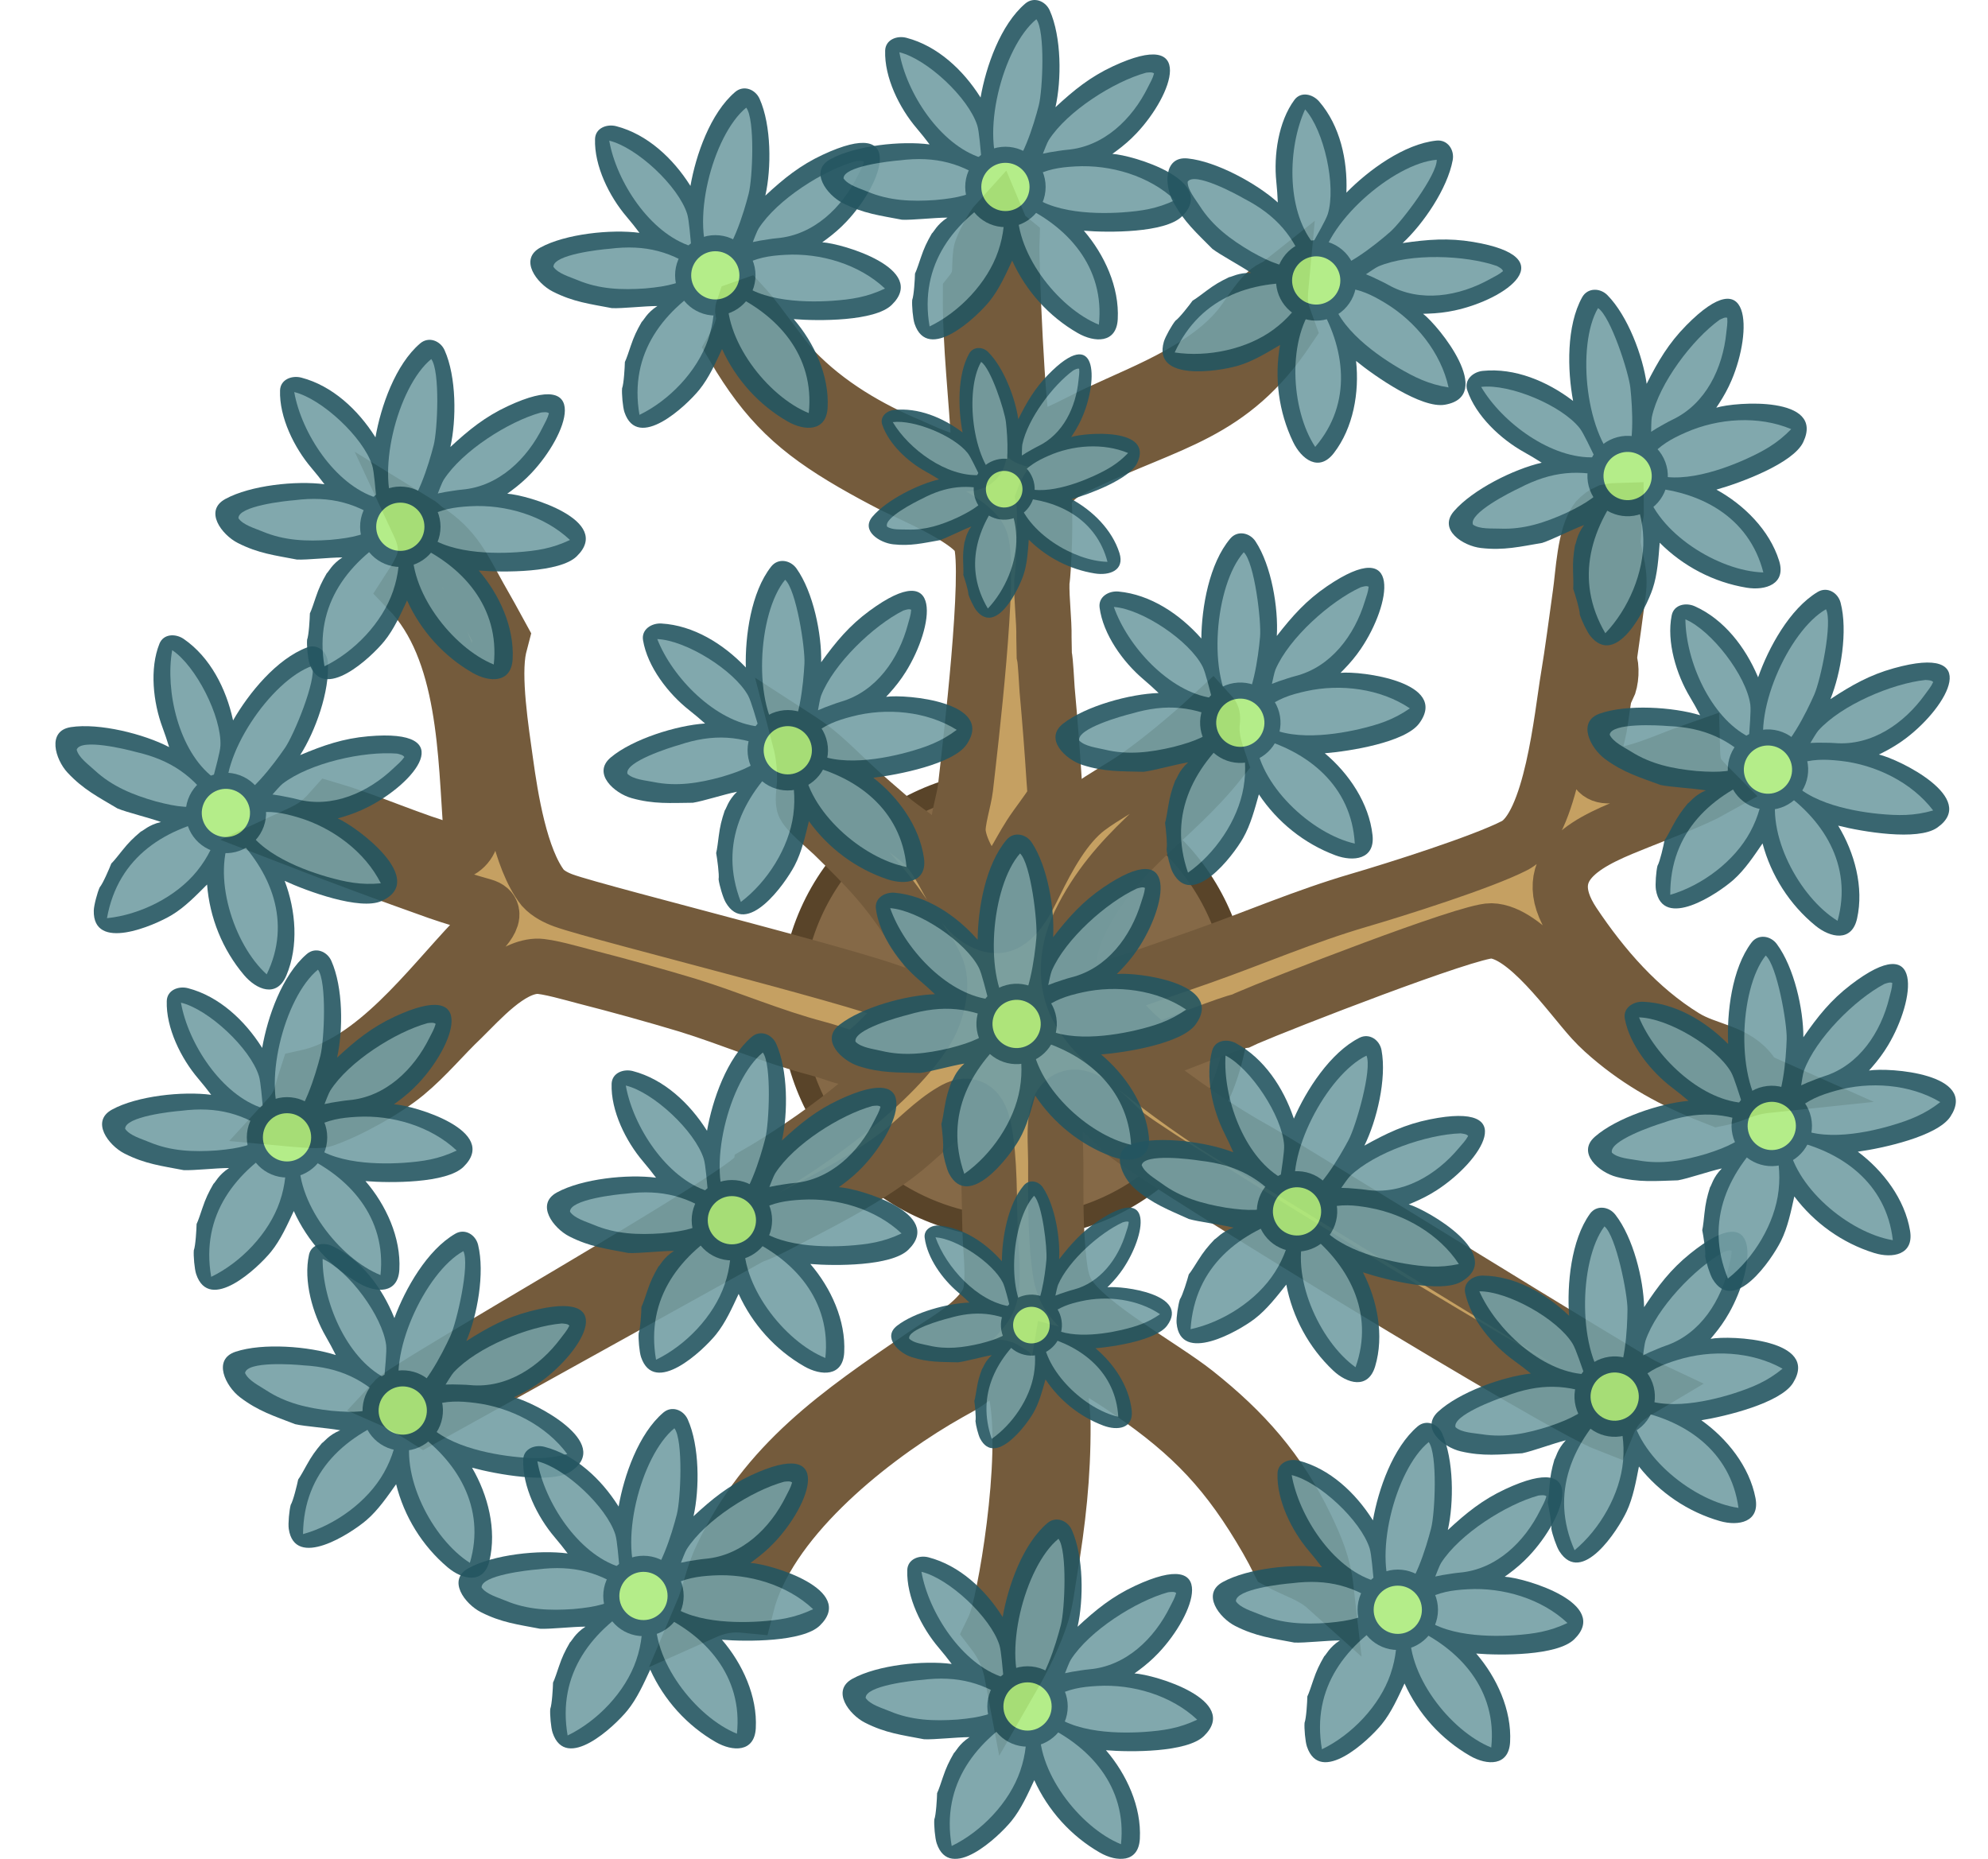 <svg width="802" height="750" viewBox="0 0 802 750" fill="none" xmlns="http://www.w3.org/2000/svg">
<path d="M437.65 319.422C484.884 334.986 510.589 385.855 495.103 433.111L494.734 434.215C478.956 480.403 429.211 505.643 382.622 491.108L381.514 490.754C334.118 475.31 308.255 424.339 323.775 376.972C339.296 329.606 390.31 303.824 437.649 319.422L437.65 319.422Z" fill="#856947" stroke="#594429" stroke-width="8.917"/>
<mask id="path-2-outside-1_3042_1055" maskUnits="userSpaceOnUse" x="87.865" y="68.174" width="669" height="641" fill="black">
<rect fill="white" x="87.865" y="68.174" width="669" height="641"/>
<path d="M488.889 288.634C489.433 289.358 488.98 291.625 488.938 292.631C488.704 298.076 490.156 302.436 491.862 307.517C472.942 331.265 449.789 343.071 435.519 372.503C431.099 381.614 429.456 392.764 432.886 402.492C434.697 407.618 437.979 412.316 441.596 416.324C447.453 422.817 454.41 427.971 461.294 433.303C476.244 444.88 491.326 455.53 507.929 464.674C515.368 468.769 655.842 555.804 663.549 559.416C656.043 563.878 652.006 566.339 648.542 574.781C628.098 566.835 472.56 471.529 455.103 458.257C452.222 456.069 449.694 453.255 447.023 450.809C443.841 447.885 437.75 442.305 433.197 442.668C431.362 442.802 429.661 443.676 428.481 445.09C426.914 447.006 426.312 449.576 426.025 451.979C425.371 457.469 425.901 463.403 425.915 468.954C425.954 482.48 425.686 495.996 427.258 509.455C427.74 513.621 428.452 518.069 430.607 521.734C438.146 534.552 468.925 551.208 482.34 561.862C502.005 577.48 515.99 593.246 526.93 616.036C530.848 624.201 533.876 631.463 534.908 640.536C529.214 635.429 522.434 633.728 515.918 630.116C514.403 627.073 512.803 624.072 511.112 621.125C495.646 594.303 481.188 578.89 455.523 561.346C446.794 555.38 438.84 550.136 428.661 547.225L427.669 546.951C426.064 556.358 428.758 565.354 428.815 574.781C428.93 595.258 426.851 613.929 423.464 634.052C422.523 639.647 421.926 645.605 420.23 651.023C417.545 659.603 412.987 668.801 408.511 676.588C407.12 669.126 404.927 664.066 400.318 658.06C401.473 655.705 402.308 653.264 402.968 650.732C408.099 630.976 417.019 570.572 406.967 553.439C406.097 552.884 404.922 552.063 403.914 551.795C398.934 550.477 392.041 556.802 387.957 559.229C384.489 561.14 381.05 563.099 377.64 565.11C348.807 582.381 309.64 613.991 301.158 647.688C294.264 646.996 289.545 647.984 283.201 650.827C286.289 643.555 287.297 636.274 291.049 628.296C309.03 590.046 338.697 569.974 372.397 546.936C380.735 541.236 391.693 535.431 397.403 526.937C399.014 524.539 399.703 522.164 399.979 519.307C400.683 511.993 399.663 504.238 399.415 496.876C398.993 484.391 399.42 467.468 396.923 455.519C396.307 452.576 395.183 448.492 392.286 446.992C389.551 445.578 386.81 446.648 384.363 448.062C376.064 452.868 369.847 459.973 362.298 465.706C349.645 475.319 335.421 482.848 321.346 490.11C315.419 493.168 309.345 496.651 303.055 498.901L171.089 572.109C171.089 572.109 163.226 567.055 158.78 565.11C164.39 558.971 301.764 481.539 305.162 473.675C326.893 461.105 361.514 436.628 374.233 414.847C377.807 408.727 380.613 398.054 378.091 391.226C376.081 385.789 371.84 380.311 368.749 375.42C358.085 358.543 350.069 350.395 336.12 336.737C333.739 334.406 324.9 327.144 324.285 324.549C323.748 322.28 324.549 317.89 324.607 315.42C324.746 309.634 324.137 303.991 322.67 298.396L323.421 298.881C331.132 303.938 337.305 310.485 344.022 316.735C348.958 321.328 354.106 325.748 359.212 330.152C363.926 334.217 370.264 337.774 374.245 342.422C380.574 349.814 383.544 359.662 390.115 366.987C393.08 370.291 397.353 373.313 401.958 373.415C409.518 373.581 414.736 362.126 417.598 356.34C422.691 346.037 429.608 333.027 439.035 326.003C445.36 321.289 452.546 317.594 459.025 313.034C468.637 306.269 480.161 296.594 488.832 288.569L488.889 288.634Z"/>
<path d="M168.813 211.071C169.547 211.52 170.948 213.031 172.252 213.867C183.52 221.092 187.003 229.384 193.29 240.623C196.38 246.024 199.41 251.46 202.38 256.928C201.996 258.352 201.642 259.785 201.317 261.224C198.74 272.959 202.195 294.676 203.991 307.599C205.962 321.781 209.813 346.518 218.967 358.184C221.209 360.645 224.427 362.247 227.394 363.327C242.415 368.794 362.416 398.283 365.421 402.965C365.279 408.613 361.135 413.238 357.401 416.988C343.392 431.058 344.969 427.059 329.687 423.012C311.007 418.072 294.906 410.968 277.323 405.535C263.639 401.427 249.87 397.61 236.026 394.074C231.775 392.97 220.456 389.687 216.481 389.845C205.466 390.28 193.941 403.467 186.441 410.825C178.745 418.106 172.275 426.147 163.783 433.199C155.782 439.844 140.629 448.334 130.395 451.793C128.171 452.548 118.751 451.564 115.865 451.301C121.545 445.095 121.186 442.19 123.659 434.67C151.031 428.674 172.806 398.479 191.168 379.23C193.616 376.663 203.578 367.973 194.975 365.533C188.996 363.838 182.53 361.92 176.706 359.901C156.839 352.86 137.074 345.533 117.418 337.924C125.197 334.335 128.012 333.164 133.651 326.816C149.917 331.666 166.123 339.208 182.513 343.749C185.79 344.657 190.365 339.941 190.09 336.285C187.708 304.689 188.172 262.372 164.749 238.121C171.266 228.037 174.286 222.812 168.813 211.071Z"/>
<path d="M652.082 206.001C652.101 207.3 651.915 207.521 651.49 208.775C650.826 212.488 651.093 216.257 650.634 218.724L650.72 219.354C651.833 227.182 653.888 230.921 652.818 239.19C651.657 248.14 650.424 257.038 649.134 265.975C650.333 269.218 650.047 274.636 648.546 277.742L648.164 277.861L647.873 277.237C646.65 282.349 646.148 288.367 645.173 293.665C644.222 298.813 639.245 312.767 648.542 312.992C659.32 313.255 672.516 306.659 682.783 303.076C683.017 311.276 685.057 312.981 690.757 318.704C683.953 322.512 668.885 328.313 661.217 331.382C642.713 338.791 618.619 348.031 634.72 372.388C646.635 390.237 661.164 406.95 679.626 418.32C689.19 424.211 700.437 423.958 706.939 433.475C708.435 435.668 710.986 436.744 713.389 437.814C702.898 438.913 701.254 441.674 693.008 443.288C677.868 437.412 664.332 430.523 651.68 420.184C648.369 417.475 645.226 414.709 642.345 411.537C633.22 401.489 615.518 375.809 601.562 375.561C592.202 375.396 516.778 404.814 502.875 410.843L500.681 411.871C496.705 412.435 472.322 422.066 467.357 424.15C459.928 420.347 447.903 407.872 444.993 399.635C448.428 398.102 454.472 396.505 458.346 395.196L484.686 385.995C506.085 378.44 526.147 369.688 548.359 363.194C563.112 358.88 598.065 347.844 611.056 341.139C626.043 333.403 630.085 288.625 632.694 273.225C634.275 263.915 636.13 249.696 637.501 239.869C638.743 231.469 639.226 216.194 644.208 209.658C645.809 208.04 646.636 207.364 648.652 206.474C649.927 206.233 650.768 206.038 652.082 206.001Z"/>
<path d="M402.429 89.174C404.545 94.211 404.029 93.633 408.209 97.048C407.851 106.604 410.56 168.092 412.858 174.625C413.24 175.703 413.996 176.344 415.042 176.784C416.408 177.358 417.736 177.564 419.184 177.198C426.522 175.346 435.681 170.007 442.748 166.706C453.622 161.625 465.04 156.982 475.503 151.114C481.485 147.758 487.505 143.951 492.684 139.431C495.359 137.136 497.834 134.613 500.079 131.89C503.634 127.514 508.737 118.295 513.544 116.082C515.454 115.201 514.886 115.633 516.868 114.061C515.998 123.327 516.467 124.142 519.63 132.853C496.496 167.437 472.168 169.926 436.761 186.919C429.652 190.332 423.722 193.304 420.956 201.042C422.021 205.741 421.152 229.769 420.306 234.789C420.129 242.118 421.277 250.091 421.148 257.338L421.276 264.339C421.868 266.923 422.17 275.206 422.428 278.27C423.536 290.432 424.482 302.609 425.261 314.797C425.419 317.457 426.03 321.242 424.936 323.476C422.547 327.495 418.343 332.647 415.6 336.937C410.178 345.412 407.951 351.875 400.572 358.936C394.156 354.64 387.408 343.797 386.545 336.122C386.019 331.448 388.91 322.947 389.497 317.819C391.498 300.315 399.766 230.687 395.63 218.191C392.94 210.068 368.028 199.693 360.513 195.942C354.93 193.094 349.42 190.101 343.991 186.968C321.411 173.846 309.28 162.566 296.04 140.055C297.852 136.934 300.888 130.27 299.984 126.617C299.705 125.489 299.404 125.683 299.897 124.259C300.139 124.174 300.381 124.089 300.622 124.004L301.093 124.519C306.132 130.158 316.5 145.28 320.619 149.459C333.91 163.203 350.359 172.842 367.889 180.175C372.299 182.02 395.621 193.905 395.031 181.69C394.02 160.724 391.326 139.437 391.505 118.424C396.565 112.064 394.707 109.41 395.669 102.018C396.01 99.398 400.635 91.129 402.429 89.174Z"/>
</mask>
<path d="M488.889 288.634C489.433 289.358 488.98 291.625 488.938 292.631C488.704 298.076 490.156 302.436 491.862 307.517C472.942 331.265 449.789 343.071 435.519 372.503C431.099 381.614 429.456 392.764 432.886 402.492C434.697 407.618 437.979 412.316 441.596 416.324C447.453 422.817 454.41 427.971 461.294 433.303C476.244 444.88 491.326 455.53 507.929 464.674C515.368 468.769 655.842 555.804 663.549 559.416C656.043 563.878 652.006 566.339 648.542 574.781C628.098 566.835 472.56 471.529 455.103 458.257C452.222 456.069 449.694 453.255 447.023 450.809C443.841 447.885 437.75 442.305 433.197 442.668C431.362 442.802 429.661 443.676 428.481 445.09C426.914 447.006 426.312 449.576 426.025 451.979C425.371 457.469 425.901 463.403 425.915 468.954C425.954 482.48 425.686 495.996 427.258 509.455C427.74 513.621 428.452 518.069 430.607 521.734C438.146 534.552 468.925 551.208 482.34 561.862C502.005 577.48 515.99 593.246 526.93 616.036C530.848 624.201 533.876 631.463 534.908 640.536C529.214 635.429 522.434 633.728 515.918 630.116C514.403 627.073 512.803 624.072 511.112 621.125C495.646 594.303 481.188 578.89 455.523 561.346C446.794 555.38 438.84 550.136 428.661 547.225L427.669 546.951C426.064 556.358 428.758 565.354 428.815 574.781C428.93 595.258 426.851 613.929 423.464 634.052C422.523 639.647 421.926 645.605 420.23 651.023C417.545 659.603 412.987 668.801 408.511 676.588C407.12 669.126 404.927 664.066 400.318 658.06C401.473 655.705 402.308 653.264 402.968 650.732C408.099 630.976 417.019 570.572 406.967 553.439C406.097 552.884 404.922 552.063 403.914 551.795C398.934 550.477 392.041 556.802 387.957 559.229C384.489 561.14 381.05 563.099 377.64 565.11C348.807 582.381 309.64 613.991 301.158 647.688C294.264 646.996 289.545 647.984 283.201 650.827C286.289 643.555 287.297 636.274 291.049 628.296C309.03 590.046 338.697 569.974 372.397 546.936C380.735 541.236 391.693 535.431 397.403 526.937C399.014 524.539 399.703 522.164 399.979 519.307C400.683 511.993 399.663 504.238 399.415 496.876C398.993 484.391 399.42 467.468 396.923 455.519C396.307 452.576 395.183 448.492 392.286 446.992C389.551 445.578 386.81 446.648 384.363 448.062C376.064 452.868 369.847 459.973 362.298 465.706C349.645 475.319 335.421 482.848 321.346 490.11C315.419 493.168 309.345 496.651 303.055 498.901L171.089 572.109C171.089 572.109 163.226 567.055 158.78 565.11C164.39 558.971 301.764 481.539 305.162 473.675C326.893 461.105 361.514 436.628 374.233 414.847C377.807 408.727 380.613 398.054 378.091 391.226C376.081 385.789 371.84 380.311 368.749 375.42C358.085 358.543 350.069 350.395 336.12 336.737C333.739 334.406 324.9 327.144 324.285 324.549C323.748 322.28 324.549 317.89 324.607 315.42C324.746 309.634 324.137 303.991 322.67 298.396L323.421 298.881C331.132 303.938 337.305 310.485 344.022 316.735C348.958 321.328 354.106 325.748 359.212 330.152C363.926 334.217 370.264 337.774 374.245 342.422C380.574 349.814 383.544 359.662 390.115 366.987C393.08 370.291 397.353 373.313 401.958 373.415C409.518 373.581 414.736 362.126 417.598 356.34C422.691 346.037 429.608 333.027 439.035 326.003C445.36 321.289 452.546 317.594 459.025 313.034C468.637 306.269 480.161 296.594 488.832 288.569L488.889 288.634Z" fill="#C5A062"/>
<path d="M168.813 211.071C169.547 211.52 170.948 213.031 172.252 213.867C183.52 221.092 187.003 229.384 193.29 240.623C196.38 246.024 199.41 251.46 202.38 256.928C201.996 258.352 201.642 259.785 201.317 261.224C198.74 272.959 202.195 294.676 203.991 307.599C205.962 321.781 209.813 346.518 218.967 358.184C221.209 360.645 224.427 362.247 227.394 363.327C242.415 368.794 362.416 398.283 365.421 402.965C365.279 408.613 361.135 413.238 357.401 416.988C343.392 431.058 344.969 427.059 329.687 423.012C311.007 418.072 294.906 410.968 277.323 405.535C263.639 401.427 249.87 397.61 236.026 394.074C231.775 392.97 220.456 389.687 216.481 389.845C205.466 390.28 193.941 403.467 186.441 410.825C178.745 418.106 172.275 426.147 163.783 433.199C155.782 439.844 140.629 448.334 130.395 451.793C128.171 452.548 118.751 451.564 115.865 451.301C121.545 445.095 121.186 442.19 123.659 434.67C151.031 428.674 172.806 398.479 191.168 379.23C193.616 376.663 203.578 367.973 194.975 365.533C188.996 363.838 182.53 361.92 176.706 359.901C156.839 352.86 137.074 345.533 117.418 337.924C125.197 334.335 128.012 333.164 133.651 326.816C149.917 331.666 166.123 339.208 182.513 343.749C185.79 344.657 190.365 339.941 190.09 336.285C187.708 304.689 188.172 262.372 164.749 238.121C171.266 228.037 174.286 222.812 168.813 211.071Z" fill="#C5A062"/>
<path d="M652.082 206.001C652.101 207.3 651.915 207.521 651.49 208.775C650.826 212.488 651.093 216.257 650.634 218.724L650.72 219.354C651.833 227.182 653.888 230.921 652.818 239.19C651.657 248.14 650.424 257.038 649.134 265.975C650.333 269.218 650.047 274.636 648.546 277.742L648.164 277.861L647.873 277.237C646.65 282.349 646.148 288.367 645.173 293.665C644.222 298.813 639.245 312.767 648.542 312.992C659.32 313.255 672.516 306.659 682.783 303.076C683.017 311.276 685.057 312.981 690.757 318.704C683.953 322.512 668.885 328.313 661.217 331.382C642.713 338.791 618.619 348.031 634.72 372.388C646.635 390.237 661.164 406.95 679.626 418.32C689.19 424.211 700.437 423.958 706.939 433.475C708.435 435.668 710.986 436.744 713.389 437.814C702.898 438.913 701.254 441.674 693.008 443.288C677.868 437.412 664.332 430.523 651.68 420.184C648.369 417.475 645.226 414.709 642.345 411.537C633.22 401.489 615.518 375.809 601.562 375.561C592.202 375.396 516.778 404.814 502.875 410.843L500.681 411.871C496.705 412.435 472.322 422.066 467.357 424.15C459.928 420.347 447.903 407.872 444.993 399.635C448.428 398.102 454.472 396.505 458.346 395.196L484.686 385.995C506.085 378.44 526.147 369.688 548.359 363.194C563.112 358.88 598.065 347.844 611.056 341.139C626.043 333.403 630.085 288.625 632.694 273.225C634.275 263.915 636.13 249.696 637.501 239.869C638.743 231.469 639.226 216.194 644.208 209.658C645.809 208.04 646.636 207.364 648.652 206.474C649.927 206.233 650.768 206.038 652.082 206.001Z" fill="#C5A062"/>
<path d="M402.429 89.174C404.545 94.211 404.029 93.633 408.209 97.048C407.851 106.604 410.56 168.092 412.858 174.625C413.24 175.703 413.996 176.344 415.042 176.784C416.408 177.358 417.736 177.564 419.184 177.198C426.522 175.346 435.681 170.007 442.748 166.706C453.622 161.625 465.04 156.982 475.503 151.114C481.485 147.758 487.505 143.951 492.684 139.431C495.359 137.136 497.834 134.613 500.079 131.89C503.634 127.514 508.737 118.295 513.544 116.082C515.454 115.201 514.886 115.633 516.868 114.061C515.998 123.327 516.467 124.142 519.63 132.853C496.496 167.437 472.168 169.926 436.761 186.919C429.652 190.332 423.722 193.304 420.956 201.042C422.021 205.741 421.152 229.769 420.306 234.789C420.129 242.118 421.277 250.091 421.148 257.338L421.276 264.339C421.868 266.923 422.17 275.206 422.428 278.27C423.536 290.432 424.482 302.609 425.261 314.797C425.419 317.457 426.03 321.242 424.936 323.476C422.547 327.495 418.343 332.647 415.6 336.937C410.178 345.412 407.951 351.875 400.572 358.936C394.156 354.64 387.408 343.797 386.545 336.122C386.019 331.448 388.91 322.947 389.497 317.819C391.498 300.315 399.766 230.687 395.63 218.191C392.94 210.068 368.028 199.693 360.513 195.942C354.93 193.094 349.42 190.101 343.991 186.968C321.411 173.846 309.28 162.566 296.04 140.055C297.852 136.934 300.888 130.27 299.984 126.617C299.705 125.489 299.404 125.683 299.897 124.259C300.139 124.174 300.381 124.089 300.622 124.004L301.093 124.519C306.132 130.158 316.5 145.28 320.619 149.459C333.91 163.203 350.359 172.842 367.889 180.175C372.299 182.02 395.621 193.905 395.031 181.69C394.02 160.724 391.326 139.437 391.505 118.424C396.565 112.064 394.707 109.41 395.669 102.018C396.01 99.398 400.635 91.129 402.429 89.174Z" fill="#C5A062"/>
<path d="M488.889 288.634C489.433 289.358 488.98 291.625 488.938 292.631C488.704 298.076 490.156 302.436 491.862 307.517C472.942 331.265 449.789 343.071 435.519 372.503C431.099 381.614 429.456 392.764 432.886 402.492C434.697 407.618 437.979 412.316 441.596 416.324C447.453 422.817 454.41 427.971 461.294 433.303C476.244 444.88 491.326 455.53 507.929 464.674C515.368 468.769 655.842 555.804 663.549 559.416C656.043 563.878 652.006 566.339 648.542 574.781C628.098 566.835 472.56 471.529 455.103 458.257C452.222 456.069 449.694 453.255 447.023 450.809C443.841 447.885 437.75 442.305 433.197 442.668C431.362 442.802 429.661 443.676 428.481 445.09C426.914 447.006 426.312 449.576 426.025 451.979C425.371 457.469 425.901 463.403 425.915 468.954C425.954 482.48 425.686 495.996 427.258 509.455C427.74 513.621 428.452 518.069 430.607 521.734C438.146 534.552 468.925 551.208 482.34 561.862C502.005 577.48 515.99 593.246 526.93 616.036C530.848 624.201 533.876 631.463 534.908 640.536C529.214 635.429 522.434 633.728 515.918 630.116C514.403 627.073 512.803 624.072 511.112 621.125C495.646 594.303 481.188 578.89 455.523 561.346C446.794 555.38 438.84 550.136 428.661 547.225L427.669 546.951C426.064 556.358 428.758 565.354 428.815 574.781C428.93 595.258 426.851 613.929 423.464 634.052C422.523 639.647 421.926 645.605 420.23 651.023C417.545 659.603 412.987 668.801 408.511 676.588C407.12 669.126 404.927 664.066 400.318 658.06C401.473 655.705 402.308 653.264 402.968 650.732C408.099 630.976 417.019 570.572 406.967 553.439C406.097 552.884 404.922 552.063 403.914 551.795C398.934 550.477 392.041 556.802 387.957 559.229C384.489 561.14 381.05 563.099 377.64 565.11C348.807 582.381 309.64 613.991 301.158 647.688C294.264 646.996 289.545 647.984 283.201 650.827C286.289 643.555 287.297 636.274 291.049 628.296C309.03 590.046 338.697 569.974 372.397 546.936C380.735 541.236 391.693 535.431 397.403 526.937C399.014 524.539 399.703 522.164 399.979 519.307C400.683 511.993 399.663 504.238 399.415 496.876C398.993 484.391 399.42 467.468 396.923 455.519C396.307 452.576 395.183 448.492 392.286 446.992C389.551 445.578 386.81 446.648 384.363 448.062C376.064 452.868 369.847 459.973 362.298 465.706C349.645 475.319 335.421 482.848 321.346 490.11C315.419 493.168 309.345 496.651 303.055 498.901L171.089 572.109C171.089 572.109 163.226 567.055 158.78 565.11C164.39 558.971 301.764 481.539 305.162 473.675C326.893 461.105 361.514 436.628 374.233 414.847C377.807 408.727 380.613 398.054 378.091 391.226C376.081 385.789 371.84 380.311 368.749 375.42C358.085 358.543 350.069 350.395 336.12 336.737C333.739 334.406 324.9 327.144 324.285 324.549C323.748 322.28 324.549 317.89 324.607 315.42C324.746 309.634 324.137 303.991 322.67 298.396L323.421 298.881C331.132 303.938 337.305 310.485 344.022 316.735C348.958 321.328 354.106 325.748 359.212 330.152C363.926 334.217 370.264 337.774 374.245 342.422C380.574 349.814 383.544 359.662 390.115 366.987C393.08 370.291 397.353 373.313 401.958 373.415C409.518 373.581 414.736 362.126 417.598 356.34C422.691 346.037 429.608 333.027 439.035 326.003C445.36 321.289 452.546 317.594 459.025 313.034C468.637 306.269 480.161 296.594 488.832 288.569L488.889 288.634Z" stroke="#745B3C" stroke-width="22.294" mask="url(#path-2-outside-1_3042_1055)"/>
<path d="M168.813 211.071C169.547 211.52 170.948 213.031 172.252 213.867C183.52 221.092 187.003 229.384 193.29 240.623C196.38 246.024 199.41 251.46 202.38 256.928C201.996 258.352 201.642 259.785 201.317 261.224C198.74 272.959 202.195 294.676 203.991 307.599C205.962 321.781 209.813 346.518 218.967 358.184C221.209 360.645 224.427 362.247 227.394 363.327C242.415 368.794 362.416 398.283 365.421 402.965C365.279 408.613 361.135 413.238 357.401 416.988C343.392 431.058 344.969 427.059 329.687 423.012C311.007 418.072 294.906 410.968 277.323 405.535C263.639 401.427 249.87 397.61 236.026 394.074C231.775 392.97 220.456 389.687 216.481 389.845C205.466 390.28 193.941 403.467 186.441 410.825C178.745 418.106 172.275 426.147 163.783 433.199C155.782 439.844 140.629 448.334 130.395 451.793C128.171 452.548 118.751 451.564 115.865 451.301C121.545 445.095 121.186 442.19 123.659 434.67C151.031 428.674 172.806 398.479 191.168 379.23C193.616 376.663 203.578 367.973 194.975 365.533C188.996 363.838 182.53 361.92 176.706 359.901C156.839 352.86 137.074 345.533 117.418 337.924C125.197 334.335 128.012 333.164 133.651 326.816C149.917 331.666 166.123 339.208 182.513 343.749C185.79 344.657 190.365 339.941 190.09 336.285C187.708 304.689 188.172 262.372 164.749 238.121C171.266 228.037 174.286 222.812 168.813 211.071Z" stroke="#745B3C" stroke-width="22.294" mask="url(#path-2-outside-1_3042_1055)"/>
<path d="M652.082 206.001C652.101 207.3 651.915 207.521 651.49 208.775C650.826 212.488 651.093 216.257 650.634 218.724L650.72 219.354C651.833 227.182 653.888 230.921 652.818 239.19C651.657 248.14 650.424 257.038 649.134 265.975C650.333 269.218 650.047 274.636 648.546 277.742L648.164 277.861L647.873 277.237C646.65 282.349 646.148 288.367 645.173 293.665C644.222 298.813 639.245 312.767 648.542 312.992C659.32 313.255 672.516 306.659 682.783 303.076C683.017 311.276 685.057 312.981 690.757 318.704C683.953 322.512 668.885 328.313 661.217 331.382C642.713 338.791 618.619 348.031 634.72 372.388C646.635 390.237 661.164 406.95 679.626 418.32C689.19 424.211 700.437 423.958 706.939 433.475C708.435 435.668 710.986 436.744 713.389 437.814C702.898 438.913 701.254 441.674 693.008 443.288C677.868 437.412 664.332 430.523 651.68 420.184C648.369 417.475 645.226 414.709 642.345 411.537C633.22 401.489 615.518 375.809 601.562 375.561C592.202 375.396 516.778 404.814 502.875 410.843L500.681 411.871C496.705 412.435 472.322 422.066 467.357 424.15C459.928 420.347 447.903 407.872 444.993 399.635C448.428 398.102 454.472 396.505 458.346 395.196L484.686 385.995C506.085 378.44 526.147 369.688 548.359 363.194C563.112 358.88 598.065 347.844 611.056 341.139C626.043 333.403 630.085 288.625 632.694 273.225C634.275 263.915 636.13 249.696 637.501 239.869C638.743 231.469 639.226 216.194 644.208 209.658C645.809 208.04 646.636 207.364 648.652 206.474C649.927 206.233 650.768 206.038 652.082 206.001Z" stroke="#745B3C" stroke-width="22.294" mask="url(#path-2-outside-1_3042_1055)"/>
<path d="M402.429 89.174C404.545 94.211 404.029 93.633 408.209 97.048C407.851 106.604 410.56 168.092 412.858 174.625C413.24 175.703 413.996 176.344 415.042 176.784C416.408 177.358 417.736 177.564 419.184 177.198C426.522 175.346 435.681 170.007 442.748 166.706C453.622 161.625 465.04 156.982 475.503 151.114C481.485 147.758 487.505 143.951 492.684 139.431C495.359 137.136 497.834 134.613 500.079 131.89C503.634 127.514 508.737 118.295 513.544 116.082C515.454 115.201 514.886 115.633 516.868 114.061C515.998 123.327 516.467 124.142 519.63 132.853C496.496 167.437 472.168 169.926 436.761 186.919C429.652 190.332 423.722 193.304 420.956 201.042C422.021 205.741 421.152 229.769 420.306 234.789C420.129 242.118 421.277 250.091 421.148 257.338L421.276 264.339C421.868 266.923 422.17 275.206 422.428 278.27C423.536 290.432 424.482 302.609 425.261 314.797C425.419 317.457 426.03 321.242 424.936 323.476C422.547 327.495 418.343 332.647 415.6 336.937C410.178 345.412 407.951 351.875 400.572 358.936C394.156 354.64 387.408 343.797 386.545 336.122C386.019 331.448 388.91 322.947 389.497 317.819C391.498 300.315 399.766 230.687 395.63 218.191C392.94 210.068 368.028 199.693 360.513 195.942C354.93 193.094 349.42 190.101 343.991 186.968C321.411 173.846 309.28 162.566 296.04 140.055C297.852 136.934 300.888 130.27 299.984 126.617C299.705 125.489 299.404 125.683 299.897 124.259C300.139 124.174 300.381 124.089 300.622 124.004L301.093 124.519C306.132 130.158 316.5 145.28 320.619 149.459C333.91 163.203 350.359 172.842 367.889 180.175C372.299 182.02 395.621 193.905 395.031 181.69C394.02 160.724 391.326 139.437 391.505 118.424C396.565 112.064 394.707 109.41 395.669 102.018C396.01 99.398 400.635 91.129 402.429 89.174Z" stroke="#745B3C" stroke-width="22.294" mask="url(#path-2-outside-1_3042_1055)"/>
<g opacity="0.9">
<path d="M94.025 290.668C100.315 279.707 111.615 265.79 123.937 261.194C128.134 259.629 131.945 262.939 132.248 267.174C133.086 278.867 127.187 295.138 121.093 304.654C130.54 300.669 138.461 297.949 148.516 297.065C185.84 293.784 167.374 316.097 148.225 325.709C144.896 327.38 141.649 328.608 138.043 329.675C137.443 329.854 136.837 330.027 136.235 330.198C143.704 333.402 172.916 355.001 153.922 363.522C145.236 367.42 123.922 359.576 114.843 355.399C119.351 367.287 120.565 381.733 115.492 393.641C111.63 402.704 103.475 399.345 98.445 393.396C89.761 383.123 84.572 370.249 83.539 356.87C79.257 361.152 74.606 365.998 69.303 369.18C62.103 373.5 37.45 384.13 37.833 367.381C37.881 365.229 39.295 359.994 40.219 358C41.502 356.534 44.123 350.412 44.901 348.401C45.807 347.593 48.429 344.25 49.283 343.182C51.905 339.908 53.651 338.189 56.821 335.508C57.722 335.262 59.901 332.801 64.941 331.649C59.732 329.775 51.396 327.83 47.407 326.188C39.643 321.551 33.601 318.541 27.243 311.721C22.342 306.462 18.75 294.879 28.603 293.361C40.019 291.605 58.068 296.122 68.237 301.429C67.405 298.732 66.534 296.105 65.552 293.479C61.814 283.473 60.268 269.81 64.32 259.716C65.964 255.618 70.883 255.557 74.143 257.804C84.839 265.177 91.199 277.867 93.938 290.266L94.025 290.668Z" fill="#245561"/>
<path d="M90.393 329.53C90.091 331.324 89.314 332.108 88.737 333.683C86.225 340.525 84.165 345.627 79.485 351.429C71.044 361.897 56.442 369.099 43.154 370.451C47.611 345.528 66.874 333.561 90.393 329.53Z" fill="#739FA4"/>
<path d="M120.488 329.855C134.087 333.938 147.185 343.568 153.643 356.381C145.575 357.154 139.433 355.892 131.783 353.707C120.121 350.315 101.374 342.789 97.664 329.869C98.104 327.495 100.398 328.257 102.579 327.954C109.277 327.024 114.096 327.926 120.488 329.855Z" fill="#739FA4"/>
<path d="M125.967 268.667C127.734 274.409 118.563 296.491 115.029 301.646C110.586 308.138 100.363 321.942 92.398 323.834L91.683 323.367C87.982 305.565 109.404 274.439 125.967 268.667Z" fill="#739FA4"/>
<path d="M93.591 336.094C109.486 351.229 117.798 372.225 107.589 393.105C94.252 381.115 85.146 353.054 93.591 336.094Z" fill="#739FA4"/>
<path d="M54.655 303.341C69.019 306.604 78.239 313.108 86.205 325.109C76.229 326.015 72.298 325.827 62.729 323.298C53.599 320.686 45.218 317.299 38.142 310.734C35.773 308.538 31.71 305.648 30.931 302.473C32.459 297.792 50.974 302.31 54.655 303.341Z" fill="#739FA4"/>
<path d="M160.176 304.051C161.153 304.293 162.683 304.583 163.118 305.454C161.792 307.309 160.514 308.272 158.912 309.809C148.579 319.713 134.039 326.293 119.646 322.411C117.548 321.845 114.945 321.421 112.754 320.969L109.925 320.55C110.783 319.6 113.072 316.924 113.987 316.22C125.015 307.753 146.806 302.981 160.176 304.051Z" fill="#739FA4"/>
<path d="M69.465 262.308C79.004 268.638 89.435 289.063 88.928 300.835C88.814 303.476 86.731 310.67 86.006 313.675C72.142 303.042 66.561 278.837 69.465 262.308Z" fill="#739FA4"/>
<circle cx="91.13" cy="327.997" r="12.976" transform="rotate(19.968 91.13 327.997)" fill="#ACEB7C" stroke="#245561" stroke-width="6.488"/>
</g>
<g opacity="0.9">
<path d="M151.467 176.454C153.636 164.003 159.504 147.064 169.516 138.536C172.926 135.632 177.638 137.441 179.369 141.319C184.15 152.023 184.162 169.329 181.684 180.354C189.202 173.383 195.719 168.121 204.867 163.857C238.827 148.028 229.091 175.305 214.375 190.878C211.817 193.586 209.185 195.849 206.16 198.083C205.657 198.456 205.146 198.826 204.639 199.192C212.753 199.653 247.585 209.977 232.643 224.473C225.81 231.102 203.099 231.009 193.14 230.184C201.436 239.817 207.51 252.981 206.809 265.905C206.274 275.742 197.462 275.369 190.703 271.496C179.032 264.806 169.759 254.478 164.22 242.256C161.657 247.744 158.94 253.886 155.043 258.688C149.752 265.207 130.211 283.617 124.85 267.744C124.161 265.705 123.703 260.302 123.889 258.112C124.595 256.297 124.968 249.647 125.013 247.491C125.588 246.423 126.91 242.385 127.348 241.09C128.694 237.117 129.749 234.905 131.813 231.303C132.575 230.764 133.783 227.706 138.126 224.903C132.591 224.92 124.092 225.939 119.782 225.758C110.901 224.051 104.194 223.286 95.89 219.047C89.487 215.778 82.156 206.117 90.898 201.326C101.028 195.777 119.534 193.859 130.904 195.374C129.201 193.123 127.486 190.952 125.665 188.819C118.736 180.691 112.617 168.377 112.977 157.506C113.123 153.093 117.726 151.356 121.558 152.355C134.128 155.632 144.44 165.386 151.248 176.106L151.467 176.454Z" fill="#245561"/>
<path d="M161.325 214.22C161.653 216.008 161.191 217.011 161.187 218.689C161.163 225.977 160.968 231.476 158.551 238.527C154.192 251.248 142.927 263.004 130.9 268.812C126.578 243.865 140.596 226.04 161.325 214.22Z" fill="#739FA4"/>
<path d="M189.721 204.247C203.897 203.441 219.497 208.018 229.942 217.856C222.623 221.338 216.419 222.25 208.483 222.808C196.363 223.602 176.174 222.931 168.275 212.055C167.877 209.674 170.294 209.606 172.24 208.577C178.217 205.415 183.055 204.617 189.721 204.247Z" fill="#739FA4"/>
<path d="M173.976 144.867C177.597 149.661 176.518 173.547 174.957 179.598C172.998 187.217 168.104 203.683 161.263 208.181L160.432 207.987C150.875 192.518 160.379 155.948 173.976 144.867Z" fill="#739FA4"/>
<path d="M166.572 219.296C186.681 228.093 201.664 244.989 199.198 268.1C182.569 261.386 164.427 238.121 166.572 219.296Z" fill="#739FA4"/>
<path d="M118.792 201.809C133.406 199.971 144.294 202.935 155.879 211.495C146.812 215.752 143.053 216.919 133.195 217.809C123.723 218.472 114.689 218.151 105.796 214.398C102.82 213.142 98.015 211.813 96.198 209.095C96.036 204.174 114.981 202.097 118.792 201.809Z" fill="#739FA4"/>
<path d="M218.211 166.441C219.213 166.335 220.75 166.085 221.455 166.755C220.843 168.952 219.971 170.293 218.99 172.284C212.66 185.122 201.241 196.272 186.388 197.538C184.223 197.723 181.632 198.214 179.418 198.537L176.616 199.109C177.098 197.923 178.335 194.626 178.955 193.652C186.429 181.929 205.28 170.001 218.211 166.441Z" fill="#739FA4"/>
<path d="M118.699 158.185C129.826 160.878 146.605 176.513 150.149 187.75C150.944 190.271 151.443 197.744 151.787 200.816C135.126 195.556 121.614 174.713 118.699 158.185Z" fill="#739FA4"/>
<circle cx="161.494" cy="212.527" r="12.976" fill="#ACEB7C" stroke="#245561" stroke-width="6.488"/>
</g>
<g opacity="0.9">
<path d="M105.766 422.796C107.935 410.346 113.802 393.407 123.814 384.879C127.224 381.975 131.936 383.784 133.668 387.662C138.448 398.365 138.461 415.672 135.983 426.697C143.501 419.726 150.017 414.464 159.165 410.2C193.125 394.37 183.389 421.648 168.674 437.221C166.115 439.929 163.484 442.192 160.459 444.426C159.956 444.799 159.445 445.169 158.938 445.535C167.052 445.996 201.884 456.32 186.941 470.816C180.109 477.445 157.397 477.352 147.438 476.526C155.735 486.16 161.809 499.323 161.107 512.248C160.572 522.085 151.761 521.712 145.001 517.839C133.331 511.149 124.057 500.821 118.518 488.599C115.956 494.086 113.239 500.229 109.342 505.031C104.05 511.549 84.51 529.96 79.149 514.087C78.46 512.048 78.001 506.645 78.188 504.455C78.894 502.639 79.266 495.99 79.311 493.834C79.887 492.766 81.209 488.728 81.647 487.433C82.993 483.46 84.047 481.248 86.111 477.646C86.874 477.107 88.082 474.049 92.425 471.246C86.89 471.263 78.391 472.282 74.08 472.1C65.2 470.394 58.493 469.629 50.188 465.39C43.786 462.121 36.454 452.46 45.197 447.669C55.326 442.12 73.833 440.202 85.203 441.717C83.5 439.466 81.785 437.295 79.964 435.162C73.034 427.034 66.915 414.72 67.276 403.849C67.422 399.436 72.024 397.699 75.856 398.698C88.427 401.975 98.738 411.729 105.547 422.449L105.766 422.796Z" fill="#245561"/>
<path d="M115.623 460.563C115.952 462.351 115.49 463.354 115.485 465.032C115.461 472.319 115.266 477.818 112.85 484.87C108.491 497.591 97.226 509.346 85.199 515.155C80.876 490.208 94.894 472.383 115.623 460.563Z" fill="#739FA4"/>
<path d="M144.02 450.59C158.196 449.784 173.795 454.361 184.241 464.198C176.921 467.68 170.717 468.592 162.782 469.151C150.662 469.945 130.472 469.274 122.573 458.397C122.176 456.016 124.592 455.949 126.539 454.92C132.516 451.758 137.353 450.96 144.02 450.59Z" fill="#739FA4"/>
<path d="M128.274 391.21C131.895 396.003 130.817 419.89 129.256 425.941C127.297 433.56 122.403 450.026 115.562 454.523L114.731 454.33C105.173 438.861 114.678 402.29 128.274 391.21Z" fill="#739FA4"/>
<path d="M120.871 465.639C140.979 474.436 155.962 491.332 153.497 514.443C136.867 507.728 118.726 484.464 120.871 465.639Z" fill="#739FA4"/>
<path d="M73.091 448.152C87.705 446.314 98.592 449.278 110.177 457.838C101.11 462.095 97.352 463.262 87.494 464.152C78.022 464.815 68.987 464.494 60.095 460.741C57.118 459.485 52.313 458.156 50.497 455.438C50.334 450.517 69.279 448.44 73.091 448.152Z" fill="#739FA4"/>
<path d="M172.51 412.784C173.512 412.678 175.048 412.428 175.754 413.098C175.142 415.295 174.27 416.636 173.288 418.627C166.959 431.465 155.54 442.615 140.687 443.881C138.521 444.066 135.93 444.557 133.716 444.88L130.914 445.452C131.397 444.266 132.634 440.969 133.254 439.995C140.727 428.271 159.579 416.344 172.51 412.784Z" fill="#739FA4"/>
<path d="M72.998 404.528C84.124 407.221 100.904 422.856 104.448 434.093C105.242 436.614 105.741 444.087 106.086 447.159C89.424 441.899 75.913 421.056 72.998 404.528Z" fill="#739FA4"/>
<circle cx="115.793" cy="458.87" r="12.976" fill="#ACEB7C" stroke="#245561" stroke-width="6.488"/>
</g>
<g opacity="0.9">
<path d="M285.228 456.237C287.397 443.786 293.265 426.847 303.277 418.319C306.687 415.416 311.399 417.224 313.13 421.102C317.911 431.806 317.923 449.113 315.445 460.138C322.963 453.166 329.48 447.905 338.628 443.64C372.588 427.811 362.852 455.088 348.136 470.661C345.578 473.369 342.946 475.632 339.921 477.866C339.418 478.239 338.907 478.609 338.4 478.976C346.514 479.436 381.346 489.76 366.404 504.256C359.571 510.886 336.86 510.792 326.901 509.967C335.197 519.6 341.271 532.764 340.57 545.688C340.035 555.525 331.223 555.153 324.464 551.279C312.793 544.589 303.52 534.261 297.981 522.039C295.418 527.527 292.701 533.669 288.804 538.471C283.513 544.99 263.972 563.4 258.611 547.527C257.922 545.488 257.464 540.085 257.65 537.895C258.356 536.08 258.729 529.43 258.774 527.274C259.349 526.206 260.671 522.168 261.109 520.873C262.455 516.9 263.51 514.688 265.574 511.086C266.336 510.547 267.544 507.49 271.887 504.686C266.352 504.703 257.853 505.722 253.543 505.541C244.662 503.834 237.955 503.069 229.651 498.83C223.248 495.561 215.917 485.9 224.659 481.109C234.789 475.56 253.295 473.642 264.665 475.157C262.962 472.906 261.247 470.735 259.426 468.602C252.497 460.474 246.378 448.16 246.738 437.289C246.884 432.877 251.487 431.139 255.319 432.138C267.889 435.415 278.201 445.169 285.009 455.889L285.228 456.237Z" fill="#245561"/>
<path d="M295.086 494.003C295.414 495.791 294.952 496.794 294.948 498.472C294.924 505.76 294.729 511.259 292.312 518.31C287.953 531.031 276.688 542.787 264.661 548.595C260.339 523.648 274.357 505.823 295.086 494.003Z" fill="#739FA4"/>
<path d="M323.482 484.03C337.658 483.224 353.258 487.801 363.703 497.639C356.384 501.121 350.18 502.033 342.244 502.591C330.124 503.385 309.935 502.714 302.036 491.838C301.638 489.457 304.055 489.389 306.001 488.36C311.978 485.198 316.816 484.4 323.482 484.03Z" fill="#739FA4"/>
<path d="M307.737 424.65C311.358 429.443 310.279 453.33 308.718 459.381C306.76 467 301.865 483.466 295.025 487.964L294.193 487.77C284.636 472.301 294.141 435.731 307.737 424.65Z" fill="#739FA4"/>
<path d="M300.333 499.079C320.442 507.876 335.425 524.772 332.959 547.883C316.33 541.169 298.188 517.904 300.333 499.079Z" fill="#739FA4"/>
<path d="M252.553 481.592C267.167 479.754 278.055 482.718 289.64 491.278C280.573 495.536 276.814 496.702 266.956 497.592C257.484 498.255 248.45 497.934 239.557 494.181C236.581 492.925 231.776 491.597 229.959 488.878C229.797 483.957 248.742 481.881 252.553 481.592Z" fill="#739FA4"/>
<path d="M351.972 446.224C352.974 446.118 354.511 445.869 355.216 446.538C354.604 448.735 353.732 450.076 352.751 452.067C346.421 464.905 335.002 476.055 320.149 477.322C317.984 477.506 315.393 477.997 313.179 478.32L310.377 478.892C310.859 477.706 312.096 474.409 312.716 473.435C320.19 461.712 339.041 449.785 351.972 446.224Z" fill="#739FA4"/>
<path d="M252.46 437.968C263.587 440.661 280.366 456.296 283.91 467.533C284.705 470.054 285.204 477.527 285.548 480.599C268.887 475.339 255.375 454.496 252.46 437.968Z" fill="#739FA4"/>
<circle cx="295.256" cy="492.31" r="12.976" fill="#ACEB7C" stroke="#245561" stroke-width="6.488"/>
</g>
<g opacity="0.9">
<path d="M159.103 531.8C163.479 519.944 172.3 504.338 183.683 497.751C187.56 495.509 191.87 498.136 192.875 502.263C195.651 513.652 192.547 530.678 188.125 541.077C196.775 535.573 204.132 531.57 213.898 529.023C250.153 519.565 235.666 544.644 218.387 557.314C215.383 559.517 212.387 561.269 209.009 562.922C208.447 563.199 207.878 563.47 207.314 563.74C215.212 565.654 247.616 582.079 230.308 593.649C222.394 598.94 200.07 594.759 190.423 592.154C196.849 603.124 200.454 617.166 197.438 629.753C195.14 639.332 186.54 637.38 180.588 632.353C170.313 623.672 163.05 611.843 159.802 598.823C156.293 603.76 152.515 609.313 147.817 613.335C141.439 618.794 118.903 633.386 116.487 616.807C116.176 614.677 116.698 609.28 117.276 607.16C118.297 605.501 119.861 599.027 120.293 596.915C121.051 595.967 123.079 592.234 123.743 591.038C125.782 587.372 127.217 585.387 129.896 582.215C130.743 581.822 132.482 579.032 137.259 577.056C131.811 576.077 123.267 575.549 119.06 574.594C110.632 571.317 104.172 569.357 96.767 563.692C91.057 559.324 85.585 548.501 95.047 545.362C106.009 541.727 124.559 543.172 135.471 546.71C134.201 544.189 132.904 541.744 131.497 539.319C126.144 530.076 122.342 516.862 124.654 506.233C125.592 501.919 130.432 501.038 134.021 502.71C145.796 508.197 154.183 519.649 158.951 531.418L159.103 531.8Z" fill="#245561"/>
<path d="M162.002 570.724C162.003 572.542 161.368 573.446 161.062 575.095C159.726 582.26 158.544 587.634 154.898 594.135C148.32 605.863 135.123 615.399 122.247 618.947C122.486 593.63 139.484 578.619 162.002 570.724Z" fill="#739FA4"/>
<path d="M191.729 566.027C205.819 567.786 220.34 575.096 228.843 586.653C221.017 588.761 214.75 588.541 206.844 587.662C194.779 586.261 175.04 581.966 169.228 569.846C169.265 567.432 171.655 567.801 173.755 567.138C180.203 565.104 185.105 565.19 191.729 566.027Z" fill="#739FA4"/>
<path d="M186.931 504.781C189.63 510.149 184.269 533.451 181.644 539.122C178.346 546.264 170.567 561.58 163.029 564.772L162.246 564.432C155.629 547.496 171.562 513.234 186.931 504.781Z" fill="#739FA4"/>
<path d="M166.249 576.662C184.446 588.935 196.142 608.252 189.556 630.542C174.408 620.943 160.75 594.793 166.249 576.662Z" fill="#739FA4"/>
<path d="M122.398 550.859C137.104 551.682 147.28 556.557 157.135 567.063C147.45 569.619 143.542 570.089 133.685 569.19C124.248 568.137 115.419 566.195 107.348 560.902C104.646 559.132 100.159 556.959 98.861 553.958C99.588 549.088 118.597 550.456 122.398 550.859Z" fill="#739FA4"/>
<path d="M226.56 533.967C227.565 534.043 229.121 534.074 229.695 534.859C228.697 536.91 227.598 538.072 226.274 539.855C217.737 551.343 204.497 560.255 189.659 558.827C187.496 558.619 184.858 558.635 182.622 558.554L179.763 558.613C180.451 557.533 182.261 554.513 183.047 553.666C192.509 543.479 213.199 535.141 226.56 533.967Z" fill="#739FA4"/>
<path d="M130.16 507.931C140.62 512.583 154.31 530.983 155.774 542.675C156.102 545.298 155.247 552.738 155.033 555.822C139.59 547.649 130.052 524.714 130.16 507.931Z" fill="#739FA4"/>
<circle cx="162.473" cy="569.089" r="12.976" transform="rotate(10.371 162.473 569.089)" fill="#ACEB7C" stroke="#245561" stroke-width="6.488"/>
</g>
<g opacity="0.9">
<path d="M633 530.862C632.116 518.255 633.745 500.402 641.416 489.72C644.029 486.082 649.038 486.707 651.65 490.055C658.86 499.298 663.028 516.095 663.27 527.393C668.894 518.82 673.956 512.148 681.813 505.812C710.979 482.291 708.077 511.108 697.531 529.759C695.698 533.002 693.686 535.831 691.286 538.726C690.888 539.209 690.481 539.691 690.076 540.168C698.064 538.667 734.356 540.326 723.331 557.985C718.29 566.061 696.22 571.424 686.354 573.014C696.721 580.373 705.778 591.693 708.201 604.408C710.043 614.086 701.4 615.84 693.908 613.703C680.973 610.011 669.491 602.211 661.179 591.677C660.009 597.619 658.847 604.234 656.217 609.832C652.645 617.43 638.096 639.994 629.081 625.872C627.923 624.058 626.18 618.924 625.836 616.753C626.085 614.821 624.85 608.277 624.376 606.173C624.678 604.998 624.992 600.761 625.106 599.398C625.459 595.218 625.951 592.818 627.09 588.826C627.701 588.119 628.14 584.861 631.682 581.097C626.313 582.443 618.307 585.472 614.08 586.331C605.049 586.807 598.355 587.674 589.275 585.553C582.275 583.917 572.839 576.299 580.175 569.55C588.676 561.731 606.18 555.425 617.582 554.166C615.388 552.39 613.201 550.693 610.922 549.06C602.243 542.834 593.347 532.35 591.087 521.71C590.169 517.391 594.22 514.6 598.179 514.649C611.169 514.813 623.521 521.805 632.704 530.576L633 530.862Z" fill="#245561"/>
<path d="M651.637 565.156C652.385 566.813 652.177 567.898 652.576 569.527C654.303 576.608 655.434 581.993 654.781 589.418C653.604 602.814 645.491 616.93 635.211 625.456C625.025 602.277 634.353 581.607 651.637 565.156Z" fill="#739FA4"/>
<path d="M676.808 548.657C690.376 544.471 706.618 545.169 719.12 552.21C712.851 557.347 707.048 559.722 699.478 562.17C687.903 565.851 668.143 570.047 657.864 561.386C656.906 559.17 659.236 558.524 660.878 557.057C665.921 552.552 670.426 550.617 676.808 548.657Z" fill="#739FA4"/>
<path d="M647.266 494.794C651.932 498.578 656.621 522.025 656.558 528.274C656.486 536.14 655.689 553.299 650.128 559.308L649.275 559.32C636.283 546.598 636.728 508.815 647.266 494.794Z" fill="#739FA4"/>
<path d="M657.95 568.824C679.582 572.535 698.184 585.339 701.339 608.366C683.584 605.841 660.387 587.613 657.95 568.824Z" fill="#739FA4"/>
<path d="M607.369 563.321C621.114 558.028 632.394 558.29 645.696 563.818C637.917 570.128 634.548 572.163 625.192 575.394C616.156 578.312 607.309 580.17 597.775 578.662C594.585 578.157 589.601 578.021 587.185 575.819C585.846 571.08 603.738 564.516 607.369 563.321Z" fill="#739FA4"/>
<path d="M695.388 505.116C696.334 504.772 697.766 504.161 698.612 504.642C698.545 506.921 698.021 508.433 697.546 510.601C694.484 524.583 686.077 538.149 671.962 542.945C669.904 543.644 667.507 544.742 665.435 545.587L662.853 546.816C663.036 545.548 663.445 542.051 663.814 540.956C668.253 527.782 683.69 511.677 695.388 505.116Z" fill="#739FA4"/>
<path d="M596.804 520.995C608.252 520.938 628.295 532.086 634.433 542.144C635.81 544.401 638.088 551.535 639.16 554.434C621.723 553.329 603.603 536.339 596.804 520.995Z" fill="#739FA4"/>
<circle cx="651.395" cy="563.472" r="12.976" transform="rotate(-13.893 651.395 563.472)" fill="#ACEB7C" stroke="#245561" stroke-width="6.488"/>
</g>
<g opacity="0.9">
<path d="M249.558 607.832C251.728 595.382 257.595 578.443 267.607 569.915C271.017 567.011 275.729 568.82 277.46 572.698C282.241 583.401 282.253 600.708 279.776 611.733C287.294 604.761 293.81 599.5 302.958 595.236C336.918 579.406 327.182 606.684 312.467 622.257C309.908 624.964 307.276 627.227 304.251 629.462C303.749 629.835 303.238 630.205 302.731 630.571C310.845 631.032 345.677 641.356 330.734 655.852C323.902 662.481 301.19 662.387 291.231 661.562C299.527 671.196 305.602 684.359 304.9 697.284C304.365 707.12 295.554 706.748 288.794 702.875C277.124 696.185 267.85 685.857 262.311 673.635C259.748 679.122 257.032 685.265 253.135 690.067C247.843 696.585 228.302 714.996 222.942 699.123C222.252 697.084 221.794 691.681 221.981 689.491C222.686 687.675 223.059 681.026 223.104 678.87C223.68 677.802 225.002 673.764 225.439 672.468C226.786 668.495 227.84 666.284 229.904 662.682C230.666 662.143 231.875 659.085 236.218 656.282C230.683 656.299 222.183 657.318 217.873 657.136C208.993 655.43 202.286 654.664 193.981 650.425C187.579 647.157 180.247 637.496 188.99 632.705C199.119 627.156 217.626 625.238 228.996 626.753C227.293 624.502 225.577 622.33 223.757 620.198C216.827 612.07 210.708 599.756 211.069 588.885C211.215 584.472 215.817 582.735 219.649 583.733C232.219 587.011 242.531 596.765 249.339 607.484L249.558 607.832Z" fill="#245561"/>
<path d="M259.416 645.599C259.744 647.387 259.282 648.39 259.278 650.068C259.254 657.355 259.059 662.854 256.642 669.906C252.283 682.627 241.019 694.382 228.992 700.191C224.669 675.244 238.687 657.419 259.416 645.599Z" fill="#739FA4"/>
<path d="M287.812 635.626C301.989 634.82 317.588 639.397 328.033 649.234C320.714 652.716 314.51 653.628 306.575 654.187C294.454 654.981 274.265 654.31 266.366 643.433C265.968 641.052 268.385 640.985 270.332 639.956C276.309 636.793 281.146 635.996 287.812 635.626Z" fill="#739FA4"/>
<path d="M272.067 576.246C275.688 581.039 274.609 604.926 273.048 610.977C271.09 618.596 266.195 635.062 259.355 639.559L258.524 639.366C248.966 623.897 258.471 587.326 272.067 576.246Z" fill="#739FA4"/>
<path d="M264.663 650.675C284.772 659.472 299.755 676.368 297.289 699.479C280.66 692.764 262.518 669.5 264.663 650.675Z" fill="#739FA4"/>
<path d="M216.883 633.188C231.498 631.35 242.385 634.314 253.97 642.874C244.903 647.131 241.144 648.298 231.287 649.188C221.814 649.851 212.78 649.53 203.887 645.777C200.911 644.521 196.106 643.192 194.289 640.474C194.127 635.553 213.072 633.476 216.883 633.188Z" fill="#739FA4"/>
<path d="M316.303 597.82C317.304 597.714 318.841 597.464 319.547 598.134C318.934 600.331 318.062 601.672 317.081 603.663C310.751 616.501 299.333 627.651 284.479 628.917C282.314 629.102 279.723 629.593 277.509 629.916L274.707 630.488C275.19 629.302 276.426 626.005 277.047 625.031C284.52 613.307 303.371 601.38 316.303 597.82Z" fill="#739FA4"/>
<path d="M216.79 589.564C227.917 592.257 244.696 607.892 248.24 619.129C249.035 621.65 249.534 629.123 249.879 632.195C233.217 626.935 219.706 606.092 216.79 589.564Z" fill="#739FA4"/>
<circle cx="259.586" cy="643.906" r="12.976" fill="#ACEB7C" stroke="#245561" stroke-width="6.488"/>
</g>
<g opacity="0.9">
<path d="M404.498 652.419C406.667 639.969 412.535 623.03 422.547 614.502C425.957 611.598 430.669 613.407 432.4 617.285C437.181 627.988 437.193 645.295 434.715 656.32C442.233 649.348 448.75 644.087 457.898 639.823C491.858 623.993 482.122 651.27 467.406 666.844C464.848 669.551 462.216 671.814 459.191 674.049C458.688 674.422 458.177 674.792 457.67 675.158C465.784 675.619 500.616 685.943 485.674 700.439C478.841 707.068 456.13 706.974 446.171 706.149C454.467 715.783 460.541 728.946 459.84 741.871C459.305 751.707 450.493 751.335 443.734 747.462C432.063 740.772 422.79 730.444 417.251 718.222C414.688 723.709 411.971 729.852 408.074 734.654C402.783 741.172 383.242 759.583 377.881 743.71C377.192 741.671 376.734 736.268 376.92 734.078C377.626 732.262 377.999 725.613 378.044 723.457C378.619 722.388 379.941 718.351 380.379 717.055C381.725 713.082 382.78 710.871 384.844 707.269C385.606 706.729 386.814 703.672 391.157 700.868C385.622 700.886 377.123 701.904 372.813 701.723C363.932 700.017 357.225 699.251 348.921 695.012C342.518 691.744 335.187 682.083 343.929 677.292C354.059 671.743 372.565 669.825 383.935 671.34C382.232 669.089 380.517 666.917 378.696 664.785C371.767 656.657 365.648 644.343 366.008 633.472C366.154 629.059 370.757 627.322 374.589 628.32C387.159 631.598 397.471 641.352 404.279 652.071L404.498 652.419Z" fill="#245561"/>
<path d="M414.356 690.185C414.684 691.974 414.222 692.977 414.218 694.654C414.194 701.942 413.999 707.441 411.582 714.493C407.223 727.214 395.958 738.969 383.931 744.778C379.609 719.831 393.627 702.006 414.356 690.185Z" fill="#739FA4"/>
<path d="M442.752 680.213C456.928 679.407 472.528 683.984 482.973 693.821C475.654 697.303 469.45 698.215 461.514 698.774C449.394 699.568 429.205 698.897 421.306 688.02C420.908 685.639 423.325 685.572 425.271 684.542C431.248 681.38 436.086 680.583 442.752 680.213Z" fill="#739FA4"/>
<path d="M427.007 620.832C430.628 625.626 429.549 649.513 427.988 655.564C426.03 663.183 421.135 679.649 414.295 684.146L413.464 683.953C403.906 668.484 413.411 631.913 427.007 620.832Z" fill="#739FA4"/>
<path d="M419.603 695.262C439.712 704.059 454.695 720.955 452.229 744.066C435.6 737.351 417.458 714.086 419.603 695.262Z" fill="#739FA4"/>
<path d="M371.823 677.775C386.437 675.937 397.325 678.901 408.91 687.461C399.843 691.718 396.084 692.885 386.227 693.775C376.754 694.438 367.72 694.117 358.827 690.364C355.851 689.108 351.046 687.779 349.229 685.061C349.067 680.14 368.012 678.063 371.823 677.775Z" fill="#739FA4"/>
<path d="M471.243 642.407C472.244 642.301 473.781 642.051 474.487 642.721C473.874 644.918 473.002 646.259 472.021 648.25C465.691 661.088 454.273 672.238 439.419 673.504C437.254 673.689 434.663 674.179 432.449 674.503L429.647 675.075C430.13 673.889 431.366 670.592 431.987 669.618C439.46 657.894 458.311 645.967 471.243 642.407Z" fill="#739FA4"/>
<path d="M371.73 634.151C382.857 636.844 399.636 652.479 403.18 663.716C403.975 666.237 404.474 673.71 404.818 676.782C388.157 671.522 374.645 650.679 371.73 634.151Z" fill="#739FA4"/>
<circle cx="414.526" cy="688.492" r="12.976" fill="#ACEB7C" stroke="#245561" stroke-width="6.488"/>
</g>
<g opacity="0.9">
<path d="M553.864 613.406C556.034 600.955 561.901 584.016 571.913 575.488C575.323 572.585 580.035 574.393 581.766 578.271C586.547 588.975 586.559 606.282 584.082 617.307C591.6 610.335 598.116 605.074 607.264 600.809C641.224 584.98 631.488 612.257 616.773 627.83C614.214 630.538 611.582 632.801 608.557 635.035C608.054 635.408 607.544 635.778 607.037 636.145C615.151 636.605 649.983 646.929 635.04 661.425C628.208 668.055 605.496 667.961 595.537 667.136C603.833 676.769 609.908 689.933 609.206 702.857C608.671 712.694 599.859 712.322 593.1 708.448C581.43 701.758 572.156 691.43 566.617 679.208C564.054 684.696 561.337 690.838 557.441 695.64C552.149 702.159 532.608 720.569 527.248 704.696C526.558 702.657 526.1 697.254 526.287 695.064C526.992 693.249 527.365 686.599 527.41 684.443C527.986 683.375 529.307 679.337 529.745 678.042C531.092 674.069 532.146 671.857 534.21 668.255C534.972 667.716 536.181 664.659 540.523 661.855C534.988 661.872 526.489 662.891 522.179 662.71C513.299 661.003 506.592 660.238 498.287 655.999C491.884 652.73 484.553 643.069 493.296 638.278C503.425 632.729 521.932 630.811 533.302 632.326C531.599 630.076 529.883 627.904 528.063 625.771C521.133 617.643 515.014 605.329 515.375 594.458C515.521 590.046 520.123 588.308 523.955 589.307C536.525 592.584 546.837 602.338 553.645 613.058L553.864 613.406Z" fill="#245561"/>
<path d="M563.722 651.172C564.051 652.96 563.588 653.963 563.584 655.641C563.56 662.929 563.365 668.428 560.949 675.479C556.59 688.2 545.325 699.956 533.298 705.764C528.975 680.817 542.993 662.992 563.722 651.172Z" fill="#739FA4"/>
<path d="M592.119 641.199C606.295 640.393 621.894 644.97 632.34 654.808C625.02 658.29 618.816 659.202 610.881 659.76C598.761 660.554 578.571 659.883 570.672 649.007C570.275 646.626 572.691 646.558 574.638 645.529C580.615 642.367 585.452 641.569 592.119 641.199Z" fill="#739FA4"/>
<path d="M576.373 581.819C579.994 586.613 578.916 610.499 577.354 616.55C575.396 624.169 570.502 640.635 563.661 645.133L562.83 644.939C553.272 629.47 562.777 592.9 576.373 581.819Z" fill="#739FA4"/>
<path d="M568.969 656.249C589.078 665.045 604.061 681.941 601.595 705.052C584.966 698.338 566.824 675.073 568.969 656.249Z" fill="#739FA4"/>
<path d="M521.19 638.761C535.804 636.923 546.691 639.887 558.276 648.447C549.209 652.705 545.45 653.871 535.593 654.761C526.12 655.424 517.086 655.103 508.194 651.35C505.217 650.094 500.412 648.766 498.596 646.047C498.433 641.126 517.378 639.05 521.19 638.761Z" fill="#739FA4"/>
<path d="M620.609 603.393C621.61 603.287 623.147 603.038 623.853 603.707C623.24 605.904 622.369 607.245 621.387 609.236C615.058 622.074 603.639 633.224 588.786 634.491C586.62 634.675 584.029 635.166 581.815 635.489L579.013 636.061C579.496 634.875 580.732 631.578 581.353 630.604C588.826 618.881 607.678 606.954 620.609 603.393Z" fill="#739FA4"/>
<path d="M521.096 595.137C532.223 597.83 549.003 613.465 552.547 624.702C553.341 627.223 553.84 634.696 554.185 637.768C537.523 632.508 524.012 611.665 521.096 595.137Z" fill="#739FA4"/>
<circle cx="563.892" cy="649.479" r="12.976" fill="#ACEB7C" stroke="#245561" stroke-width="6.488"/>
</g>
<g opacity="0.9">
<path d="M521.97 451.326C527.002 439.733 536.683 424.645 548.417 418.706C552.413 416.685 556.569 419.549 557.341 423.725C559.475 435.252 555.424 452.078 550.427 462.213C559.372 457.201 566.941 453.617 576.834 451.62C613.562 444.206 597.694 468.435 579.733 480.118C576.61 482.149 573.521 483.731 570.056 485.192C569.48 485.437 568.896 485.677 568.317 485.914C576.096 488.267 607.531 506.48 589.602 517.063C581.404 521.903 559.349 516.479 549.863 513.339C555.665 524.651 558.479 538.872 554.763 551.271C551.933 560.707 543.455 558.276 537.794 552.924C528.021 543.681 521.431 531.464 518.917 518.283C515.137 523.016 511.054 528.349 506.139 532.102C499.464 537.196 476.147 550.504 474.663 533.816C474.472 531.672 475.295 526.312 475.991 524.227C477.103 522.628 479.027 516.252 479.576 514.167C480.387 513.264 482.62 509.649 483.35 508.493C485.591 504.947 487.135 503.045 489.987 500.028C490.855 499.683 492.747 496.995 497.627 495.289C492.242 494.006 483.742 493.001 479.594 491.813C471.363 488.069 465.023 485.75 457.946 479.68C452.49 474.999 447.632 463.887 457.255 461.283C468.404 458.267 486.843 460.748 497.54 464.89C496.413 462.302 495.256 459.789 493.986 457.288C489.159 447.76 486.102 434.354 489.005 423.871C490.183 419.616 495.065 419.009 498.555 420.879C510.004 427.016 517.738 438.919 521.839 450.937L521.97 451.326Z" fill="#245561"/>
<path d="M522.685 490.351C522.585 492.167 521.9 493.033 521.502 494.663C519.767 501.741 518.287 507.041 514.282 513.328C507.058 524.67 493.349 533.452 480.294 536.274C481.949 511.01 499.761 496.974 522.685 490.351Z" fill="#739FA4"/>
<path d="M552.629 487.325C566.598 489.87 580.687 497.981 588.531 509.996C580.599 511.662 574.354 511.092 566.509 509.772C554.541 507.698 535.074 502.305 529.949 489.879C530.122 487.471 532.487 487.973 534.621 487.429C541.173 485.759 546.063 486.119 552.629 487.325Z" fill="#739FA4"/>
<path d="M551.266 425.907C553.66 431.417 547.004 454.383 544.065 459.898C540.373 466.844 531.749 481.701 524.044 484.466L523.281 484.083C517.623 466.803 535.448 433.486 551.266 425.907Z" fill="#739FA4"/>
<path d="M526.594 496.518C544.075 509.79 554.672 529.731 546.849 551.618C532.261 541.186 520.089 514.312 526.594 496.518Z" fill="#739FA4"/>
<path d="M484.256 468.301C498.893 469.946 508.78 475.383 518.031 486.424C508.218 488.433 504.291 488.685 494.5 487.236C485.136 485.656 476.43 483.223 468.667 477.487C466.069 475.567 461.71 473.148 460.583 470.079C461.58 465.257 480.483 467.686 484.256 468.301Z" fill="#739FA4"/>
<path d="M589.2 457.265C590.198 457.397 591.751 457.515 592.279 458.331C591.168 460.323 590.006 461.422 588.584 463.127C579.417 474.12 565.7 482.277 550.965 480.021C548.817 479.692 546.183 479.56 543.955 479.355L541.097 479.253C541.844 478.213 543.82 475.299 544.652 474.498C554.669 464.857 575.794 457.689 589.2 457.265Z" fill="#739FA4"/>
<path d="M494.407 425.875C504.591 431.105 517.23 450.242 518.037 461.997C518.217 464.635 516.948 472.016 516.561 475.083C501.6 466.058 493.361 442.625 494.407 425.875Z" fill="#739FA4"/>
<circle cx="523.248" cy="488.745" r="12.976" transform="rotate(13.579 523.248 488.745)" fill="#ACEB7C" stroke="#245561" stroke-width="6.488"/>
</g>
<g opacity="0.9">
<path d="M300.878 269.305C300.556 256.671 302.977 238.909 311.115 228.578C313.888 225.06 318.863 225.907 321.324 229.369C328.116 238.922 331.533 255.889 331.272 267.186C337.272 258.872 342.626 252.431 350.756 246.451C380.939 224.251 376.759 252.91 365.394 271.074C363.418 274.232 361.283 276.968 358.757 279.754C358.337 280.218 357.909 280.681 357.484 281.141C365.53 279.996 401.712 283.267 389.913 300.419C384.518 308.263 362.232 312.638 352.305 313.788C362.334 321.601 370.879 333.313 372.734 346.123C374.144 355.873 365.431 357.241 358.042 354.773C345.284 350.509 334.16 342.207 326.325 331.313C324.892 337.198 323.436 343.755 320.56 349.23C316.654 356.661 301.116 378.556 292.738 364.048C291.661 362.184 290.149 356.977 289.901 354.793C290.236 352.874 289.294 346.281 288.913 344.159C289.268 342.998 289.77 338.779 289.944 337.423C290.483 333.262 291.081 330.887 292.396 326.949C293.038 326.27 293.621 323.035 297.328 319.432C291.904 320.538 283.771 323.208 279.51 323.878C270.467 323.952 263.741 324.521 254.765 321.998C247.844 320.053 238.755 312.023 246.385 305.606C255.225 298.173 272.993 292.652 284.438 291.901C282.326 290.029 280.217 288.237 278.012 286.504C269.619 279.898 261.198 269.029 259.413 258.299C258.688 253.944 262.859 251.335 266.812 251.56C279.782 252.301 291.811 259.836 300.595 269.007L300.878 269.305Z" fill="#245561"/>
<path d="M317.972 304.394C318.646 306.083 318.39 307.158 318.716 308.803C320.125 315.953 321.016 321.383 320.034 328.772C318.262 342.102 309.53 355.844 298.88 363.905C289.735 340.296 299.973 320.061 317.972 304.394Z" fill="#739FA4"/>
<path d="M343.852 289.031C357.592 285.452 373.787 286.872 385.964 294.462C379.473 299.316 373.569 301.43 365.898 303.539C354.171 306.702 334.244 310.015 324.36 300.905C323.502 298.648 325.858 298.107 327.564 296.715C332.802 292.439 337.388 290.705 343.852 289.031Z" fill="#739FA4"/>
<path d="M316.734 233.908C321.227 237.896 324.868 261.527 324.527 267.767C324.106 275.623 322.546 292.73 316.724 298.485L315.871 298.459C303.457 285.172 305.583 247.447 316.734 233.908Z" fill="#739FA4"/>
<path d="M324.115 308.34C345.561 313.009 363.575 326.628 365.704 349.772C348.078 346.46 325.715 327.218 324.115 308.34Z" fill="#739FA4"/>
<path d="M273.829 300.592C287.796 295.916 299.053 296.68 312.096 302.794C304.044 308.752 300.588 310.635 291.098 313.447C281.941 315.96 273.02 317.422 263.563 315.491C260.398 314.846 255.425 314.488 253.109 312.18C251.982 307.387 270.148 301.625 273.829 300.592Z" fill="#739FA4"/>
<path d="M364.349 246.359C365.31 246.058 366.768 245.511 367.591 246.029C367.423 248.303 366.832 249.79 366.262 251.935C362.581 265.767 353.578 278.945 339.264 283.109C337.178 283.716 334.734 284.706 332.627 285.459L329.992 286.571C330.232 285.313 330.796 281.838 331.212 280.76C336.234 267.796 352.371 252.394 364.349 246.359Z" fill="#739FA4"/>
<path d="M265.157 257.839C276.596 258.29 296.123 270.319 301.808 280.64C303.083 282.955 305.042 290.184 305.984 293.128C288.613 291.249 271.266 273.47 265.157 257.839Z" fill="#739FA4"/>
<circle cx="317.805" cy="302.701" r="12.976" transform="rotate(-11.344 317.805 302.701)" fill="#ACEB7C" stroke="#245561" stroke-width="6.488"/>
</g>
<g opacity="0.9">
<path d="M484.644 257.615C484.774 244.978 487.829 227.313 496.332 217.28C499.229 213.864 504.171 214.888 506.506 218.435C512.952 228.226 515.759 245.304 515.095 256.584C521.388 248.49 526.969 242.245 535.308 236.56C566.266 215.453 561.063 243.945 549.056 261.69C546.969 264.775 544.737 267.434 542.112 270.127C541.677 270.577 541.232 271.024 540.791 271.468C548.873 270.612 584.915 275.175 572.51 291.894C566.837 299.54 544.409 303.115 534.447 303.909C544.191 312.076 552.311 324.086 553.706 336.954C554.767 346.748 546.011 347.804 538.714 345.073C526.117 340.356 515.297 331.661 507.857 320.494C506.214 326.323 504.525 332.824 501.455 338.192C497.285 345.48 480.974 366.804 473.121 352.006C472.111 350.104 470.786 344.847 470.617 342.655C471.02 340.75 470.314 334.127 470.01 331.992C470.405 330.845 471.058 326.647 471.281 325.298C471.968 321.159 472.651 318.807 474.106 314.919C474.771 314.263 475.47 311.051 479.303 307.583C473.844 308.494 465.621 310.872 461.338 311.389C452.298 311.139 445.556 311.467 436.676 308.625C429.829 306.433 421.034 298.083 428.888 291.943C437.988 284.831 455.942 279.949 467.407 279.608C465.363 277.662 463.32 275.795 461.178 273.985C453.027 267.083 445 255.919 443.6 245.132C443.031 240.754 447.293 238.296 451.236 238.663C464.17 239.867 475.922 247.828 484.372 257.307L484.644 257.615Z" fill="#245561"/>
<path d="M500.472 293.293C501.085 295.005 500.79 296.069 501.057 297.726C502.21 304.922 502.906 310.38 501.66 317.729C499.413 330.987 490.195 344.408 479.264 352.082C470.969 328.161 481.924 308.306 500.472 293.293Z" fill="#739FA4"/>
<path d="M526.885 278.866C540.745 275.781 556.879 277.778 568.776 285.8C562.115 290.418 556.14 292.32 548.399 294.152C536.566 296.894 516.533 299.492 506.981 290.034C506.204 287.749 508.579 287.292 510.333 285.961C515.721 281.876 520.366 280.307 526.885 278.866Z" fill="#739FA4"/>
<path d="M501.756 222.807C506.104 226.953 508.897 250.7 508.334 256.924C507.632 264.76 505.461 281.8 499.436 287.343L498.585 287.286C486.654 273.564 490.128 235.939 501.756 222.807Z" fill="#739FA4"/>
<path d="M506.47 297.456C527.735 302.889 545.25 317.144 546.549 340.349C529.054 336.409 507.393 316.379 506.47 297.456Z" fill="#739FA4"/>
<path d="M456.493 287.915C470.619 283.74 481.842 284.907 494.657 291.484C486.397 297.15 482.876 298.908 473.291 301.378C464.05 303.562 455.083 304.705 445.701 302.437C442.561 301.678 437.604 301.143 435.372 298.754C434.418 293.924 452.778 288.815 456.493 287.915Z" fill="#739FA4"/>
<path d="M548.896 236.955C549.867 236.688 551.343 236.194 552.148 236.74C551.898 239.007 551.254 240.472 550.608 242.595C546.434 256.287 536.966 269.134 522.512 272.783C520.405 273.315 517.927 274.218 515.795 274.894L513.122 275.912C513.406 274.663 514.095 271.21 514.549 270.148C520.031 257.372 536.709 242.556 548.896 236.955Z" fill="#739FA4"/>
<path d="M449.356 244.878C460.772 245.738 479.856 258.458 485.168 268.976C486.36 271.335 488.059 278.629 488.895 281.605C471.603 279.106 454.903 260.718 449.356 244.878Z" fill="#739FA4"/>
<circle cx="500.366" cy="291.595" r="12.976" transform="rotate(-9.294 500.366 291.595)" fill="#ACEB7C" stroke="#245561" stroke-width="6.488"/>
</g>
<g opacity="0.9">
<path d="M404.167 508.852C404.266 499.266 406.583 485.867 413.033 478.256C415.23 475.665 418.979 476.442 420.75 479.132C425.64 486.559 427.77 499.513 427.266 508.07C432.039 501.93 436.273 497.193 442.599 492.881C466.082 476.87 462.135 498.482 453.027 511.943C451.443 514.284 449.751 516.3 447.76 518.343C447.429 518.684 447.092 519.024 446.757 519.36C452.888 518.711 480.228 522.172 470.818 534.854C466.515 540.654 449.502 543.366 441.945 543.969C449.336 550.164 455.496 559.274 456.554 569.035C457.359 576.464 450.717 577.265 445.182 575.193C435.626 571.615 427.419 565.02 421.775 556.549C420.529 560.971 419.248 565.902 416.919 569.974C413.756 575.502 401.383 591.678 395.426 580.452C394.66 579.01 393.655 575.022 393.526 573.359C393.832 571.914 393.297 566.891 393.066 565.271C393.366 564.401 393.861 561.216 394.03 560.193C394.551 557.054 395.07 555.269 396.174 552.32C396.678 551.823 397.208 549.386 400.116 546.755C395.974 547.446 389.737 549.25 386.488 549.642C379.631 549.452 374.517 549.701 367.781 547.545C362.587 545.883 355.915 539.549 361.873 534.891C368.776 529.496 382.395 525.793 391.092 525.535C389.541 524.059 387.991 522.643 386.367 521.27C380.184 516.034 374.095 507.566 373.033 499.383C372.602 496.062 375.834 494.198 378.825 494.476C388.637 495.389 397.551 501.428 403.961 508.618L404.167 508.852Z" fill="#245561"/>
<path d="M416.173 535.916C416.638 537.214 416.415 538.022 416.618 539.278C417.492 544.737 418.02 548.877 417.075 554.452C415.37 564.509 408.378 574.689 400.086 580.51C393.794 562.365 402.104 547.304 416.173 535.916Z" fill="#739FA4"/>
<path d="M436.209 524.972C446.722 522.632 458.961 524.147 467.985 530.232C462.933 533.735 458.4 535.177 452.528 536.568C443.552 538.647 428.356 540.618 421.111 533.444C420.522 531.71 422.323 531.363 423.653 530.354C427.74 527.255 431.264 526.065 436.209 524.972Z" fill="#739FA4"/>
<path d="M417.148 482.449C420.446 485.594 422.565 503.607 422.137 508.328C421.604 514.272 419.958 527.197 415.388 531.402L414.742 531.359C405.692 520.95 408.327 492.409 417.148 482.449Z" fill="#739FA4"/>
<path d="M420.723 539.073C436.854 543.195 450.14 554.007 451.126 571.61C437.854 568.621 421.423 553.428 420.723 539.073Z" fill="#739FA4"/>
<path d="M382.813 531.836C393.528 528.669 402.041 529.554 411.763 534.543C405.497 538.841 402.826 540.175 395.555 542.049C388.546 543.705 381.743 544.572 374.627 542.852C372.245 542.276 368.485 541.87 366.792 540.058C366.068 536.394 379.995 532.519 382.813 531.836Z" fill="#739FA4"/>
<path d="M452.905 493.18C453.642 492.978 454.762 492.603 455.372 493.018C455.183 494.737 454.694 495.848 454.204 497.459C451.038 507.845 443.856 517.59 432.892 520.358C431.294 520.761 429.414 521.446 427.796 521.959L425.769 522.731C425.985 521.784 426.507 519.164 426.852 518.359C431.01 508.667 443.661 497.429 452.905 493.18Z" fill="#739FA4"/>
<path d="M377.399 499.191C386.059 499.843 400.535 509.492 404.565 517.47C405.468 519.26 406.757 524.792 407.392 527.05C394.274 525.154 381.607 511.206 377.399 499.191Z" fill="#739FA4"/>
<circle cx="416.093" cy="534.628" r="9.843" transform="rotate(-9.294 416.093 534.628)" fill="#ACEB7C" stroke="#245561" stroke-width="4.921"/>
</g>
<g opacity="0.9">
<path d="M388.314 174.472C386.51 165.056 386.124 151.464 390.937 142.726C392.577 139.75 396.406 139.768 398.675 142.054C404.941 148.364 409.596 160.639 410.799 169.126C414.26 162.161 417.471 156.679 422.816 151.198C442.658 130.85 443.075 152.815 436.816 167.815C435.728 170.422 434.469 172.735 432.923 175.132C432.666 175.531 432.403 175.931 432.142 176.327C438.022 174.475 465.505 172.448 458.796 186.744C455.729 193.281 439.591 199.313 432.304 201.401C440.776 206.008 448.62 213.716 451.593 223.074C453.854 230.196 447.503 232.297 441.667 231.365C431.592 229.752 422.24 224.914 415.029 217.731C414.684 222.312 414.406 227.399 412.93 231.852C410.926 237.897 402.006 256.205 393.942 246.384C392.905 245.122 391.129 241.412 390.674 239.808C390.687 238.331 389.166 233.513 388.619 231.972C388.74 231.059 388.594 227.84 388.557 226.803C388.445 223.623 388.6 221.771 389.097 218.661C389.493 218.074 389.529 215.581 391.857 212.426C387.935 213.924 382.179 216.929 379.072 217.957C372.314 219.131 367.351 220.389 360.321 219.611C354.901 219.011 347.106 214.126 352.022 208.38C357.718 201.723 370.332 195.394 378.806 193.416C376.993 192.276 375.193 191.196 373.329 190.172C366.23 186.266 358.583 179.173 355.92 171.364C354.839 168.194 357.638 165.726 360.624 165.405C370.422 164.355 380.357 168.507 388.065 174.284L388.314 174.472Z" fill="#245561"/>
<path d="M405.447 198.618C406.16 199.799 406.102 200.634 406.549 201.825C408.489 207.002 409.827 210.956 410.006 216.607C410.329 226.803 405.493 238.167 398.521 245.517C388.756 228.979 393.915 212.569 405.447 198.618Z" fill="#739FA4"/>
<path d="M422.915 183.919C432.756 179.541 445.052 178.6 455.104 182.774C450.846 187.209 446.69 189.522 441.21 192.049C432.824 195.867 418.321 200.811 409.797 195.216C408.875 193.633 410.572 192.937 411.676 191.684C415.068 187.836 418.285 185.971 422.915 183.919Z" fill="#739FA4"/>
<path d="M395.802 146.019C399.658 148.448 405.306 165.683 405.823 170.396C406.479 176.327 407.428 189.322 403.782 194.35L403.141 194.436C392.207 186.028 389.131 157.531 395.802 146.019Z" fill="#739FA4"/>
<path d="M410.532 200.811C427.16 201.652 442.326 209.616 446.782 226.674C433.182 226.375 414.065 214.741 410.532 200.811Z" fill="#739FA4"/>
<path d="M371.94 201.233C381.815 196.005 390.335 195.185 400.852 198.147C395.563 203.602 393.209 205.438 386.455 208.717C379.912 211.73 373.417 213.928 366.1 213.653C363.652 213.562 359.886 213.909 357.867 212.468C356.431 209.021 369.314 202.461 371.94 201.233Z" fill="#739FA4"/>
<path d="M432.977 149.448C433.659 149.104 434.682 148.514 435.362 148.8C435.518 150.523 435.259 151.708 435.098 153.384C434.054 164.192 428.947 175.167 418.749 180.054C417.263 180.766 415.556 181.81 414.072 182.634L412.238 183.792C412.262 182.821 412.254 180.15 412.433 179.292C414.587 168.969 424.759 155.446 432.977 149.448Z" fill="#739FA4"/>
<path d="M360.162 170.309C368.779 169.232 384.881 175.819 390.412 182.839C391.653 184.415 394.013 189.582 395.082 191.669C381.849 192.411 366.668 181.252 360.162 170.309Z" fill="#739FA4"/>
<circle cx="405.113" cy="197.371" r="9.843" transform="rotate(-20.73 405.113 197.371)" fill="#ACEB7C" stroke="#245561" stroke-width="4.921"/>
</g>
<g opacity="0.9">
<path d="M394.4 379.136C394.53 366.499 397.585 348.835 406.087 338.802C408.984 335.385 413.926 336.41 416.261 339.957C422.708 349.748 425.515 366.825 424.85 378.106C431.144 370.011 436.725 363.767 445.064 358.081C476.022 336.975 470.819 365.466 458.812 383.212C456.724 386.297 454.492 388.955 451.868 391.649C451.432 392.098 450.987 392.546 450.546 392.989C458.628 392.133 494.67 396.696 482.265 413.415C476.593 421.061 454.164 424.637 444.203 425.431C453.946 433.598 462.066 445.608 463.462 458.476C464.522 468.27 455.766 469.325 448.47 466.595C435.872 461.877 425.052 453.182 417.612 442.015C415.969 447.845 414.28 454.345 411.21 459.714C407.041 467.001 390.73 488.326 382.876 473.527C381.866 471.626 380.542 466.368 380.372 464.177C380.775 462.271 380.069 455.649 379.765 453.514C380.161 452.366 380.813 448.168 381.036 446.819C381.723 442.681 382.406 440.328 383.862 436.44C384.527 435.785 385.226 432.572 389.059 429.104C383.599 430.015 375.376 432.393 371.093 432.91C362.054 432.66 355.311 432.988 346.431 430.146C339.584 427.954 330.789 419.604 338.643 413.464C347.743 406.352 365.697 401.47 377.163 401.13C375.118 399.183 373.075 397.317 370.934 395.506C362.782 388.604 354.755 377.44 353.355 366.654C352.787 362.275 357.048 359.818 360.991 360.184C373.926 361.389 385.677 369.349 394.127 378.828L394.4 379.136Z" fill="#245561"/>
<path d="M410.227 414.815C410.84 416.527 410.546 417.591 410.813 419.247C411.966 426.443 412.662 431.901 411.416 439.251C409.168 452.509 399.95 465.929 389.019 473.604C380.724 449.683 391.679 429.827 410.227 414.815Z" fill="#739FA4"/>
<path d="M436.641 400.387C450.501 397.302 466.634 399.3 478.532 407.321C471.871 411.94 465.896 413.841 458.154 415.674C446.322 418.415 426.289 421.013 416.737 411.556C415.96 409.27 418.334 408.813 420.089 407.483C425.477 403.397 430.122 401.829 436.641 400.387Z" fill="#739FA4"/>
<path d="M411.512 344.329C415.86 348.475 418.653 372.222 418.09 378.446C417.387 386.281 415.216 403.321 409.192 408.865L408.34 408.808C396.41 395.086 399.884 357.46 411.512 344.329Z" fill="#739FA4"/>
<path d="M416.225 418.977C437.491 424.411 455.006 438.665 456.305 461.871C438.81 457.93 417.149 437.901 416.225 418.977Z" fill="#739FA4"/>
<path d="M366.249 409.436C380.374 405.262 391.597 406.428 404.413 413.005C396.153 418.671 392.631 420.429 383.047 422.9C373.806 425.083 364.838 426.226 355.456 423.958C352.316 423.2 347.36 422.665 345.128 420.275C344.173 415.445 362.534 410.336 366.249 409.436Z" fill="#739FA4"/>
<path d="M458.651 358.476C459.622 358.209 461.099 357.715 461.903 358.262C461.654 360.529 461.01 361.993 460.363 364.117C456.19 377.808 446.722 390.656 432.268 394.305C430.161 394.836 427.683 395.739 425.55 396.416L422.878 397.433C423.162 396.184 423.85 392.731 424.305 391.669C429.787 378.893 446.465 364.078 458.651 358.476Z" fill="#739FA4"/>
<path d="M359.112 366.4C370.527 367.26 389.611 379.98 394.924 390.497C396.115 392.857 397.814 400.151 398.65 403.127C381.358 400.627 364.658 382.24 359.112 366.4Z" fill="#739FA4"/>
<circle cx="410.121" cy="413.116" r="12.976" transform="rotate(-9.294 410.121 413.116)" fill="#ACEB7C" stroke="#245561" stroke-width="6.488"/>
</g>
<g opacity="0.9">
<path d="M278.54 75.018C280.709 62.568 286.577 45.629 296.589 37.101C299.999 34.197 304.711 36.006 306.442 39.884C311.223 50.587 311.235 67.894 308.757 78.919C316.275 71.948 322.792 66.686 331.94 62.422C365.9 46.592 356.164 73.87 341.448 89.443C338.89 92.15 336.258 94.413 333.233 96.648C332.73 97.021 332.219 97.391 331.712 97.757C339.826 98.218 374.658 108.542 359.716 123.038C352.883 129.667 330.172 129.573 320.213 128.748C328.509 138.382 334.583 151.545 333.882 164.47C333.347 174.306 324.535 173.934 317.776 170.061C306.105 163.371 296.832 153.043 291.293 140.821C288.73 146.308 286.013 152.451 282.116 157.253C276.825 163.771 257.284 182.182 251.923 166.309C251.234 164.27 250.776 158.867 250.962 156.677C251.668 154.861 252.041 148.212 252.086 146.056C252.661 144.988 253.983 140.95 254.421 139.654C255.767 135.681 256.822 133.47 258.886 129.868C259.648 129.329 260.856 126.271 265.199 123.468C259.664 123.485 251.165 124.504 246.855 124.322C237.974 122.616 231.267 121.85 222.963 117.611C216.56 114.343 209.229 104.682 217.971 99.891C228.101 94.342 246.607 92.424 257.977 93.939C256.274 91.688 254.559 89.516 252.738 87.384C245.809 79.256 239.69 66.942 240.05 56.071C240.196 51.658 244.799 49.921 248.631 50.919C261.201 54.197 271.513 63.951 278.321 74.67L278.54 75.018Z" fill="#245561"/>
<path d="M288.398 112.784C288.726 114.573 288.264 115.576 288.26 117.253C288.236 124.541 288.041 130.04 285.624 137.092C281.265 149.813 270 161.568 257.973 167.377C253.651 142.43 267.669 124.605 288.398 112.784Z" fill="#739FA4"/>
<path d="M316.794 102.812C330.97 102.006 346.57 106.583 357.015 116.42C349.696 119.902 343.492 120.814 335.556 121.373C323.436 122.167 303.247 121.496 295.348 110.619C294.95 108.238 297.367 108.171 299.313 107.142C305.29 103.98 310.128 103.182 316.794 102.812Z" fill="#739FA4"/>
<path d="M301.049 43.431C304.67 48.225 303.591 72.112 302.03 78.163C300.071 85.782 295.177 102.248 288.336 106.745L287.505 106.552C277.948 91.083 287.452 54.513 301.049 43.431Z" fill="#739FA4"/>
<path d="M293.645 117.861C313.754 126.658 328.737 143.554 326.271 166.665C309.642 159.95 291.5 136.685 293.645 117.861Z" fill="#739FA4"/>
<path d="M245.865 100.374C260.479 98.536 271.367 101.499 282.952 110.059C273.885 114.317 270.126 115.483 260.268 116.374C250.796 117.036 241.762 116.716 232.869 112.962C229.893 111.707 225.088 110.378 223.271 107.66C223.109 102.739 242.054 100.662 245.865 100.374Z" fill="#739FA4"/>
<path d="M345.284 65.006C346.286 64.9 347.823 64.65 348.528 65.32C347.916 67.517 347.044 68.858 346.063 70.849C339.733 83.687 328.314 94.836 313.461 96.103C311.296 96.288 308.705 96.778 306.491 97.102L303.689 97.674C304.171 96.487 305.408 93.191 306.028 92.216C313.502 80.493 332.353 68.566 345.284 65.006Z" fill="#739FA4"/>
<path d="M245.772 56.75C256.899 59.442 273.678 75.077 277.222 86.314C278.017 88.836 278.516 96.308 278.86 99.38C262.199 94.121 248.687 73.278 245.772 56.75Z" fill="#739FA4"/>
<circle cx="288.567" cy="111.091" r="12.976" fill="#ACEB7C" stroke="#245561" stroke-width="6.488"/>
</g>
<g opacity="0.9">
<path d="M395.581 39.349C397.75 26.898 403.617 9.959 413.629 1.431C417.039 -1.472 421.751 0.337 423.483 4.214C428.263 14.918 428.276 32.225 425.798 43.25C433.316 36.278 439.832 31.017 448.98 26.753C482.94 10.923 473.204 38.2 458.489 53.773C455.93 56.481 453.299 58.744 450.274 60.978C449.771 61.351 449.26 61.721 448.753 62.088C456.867 62.548 491.699 72.872 476.756 87.368C469.924 93.998 447.212 93.904 437.253 93.079C445.55 102.712 451.624 115.876 450.922 128.8C450.387 138.637 441.576 138.265 434.816 134.391C423.146 127.701 413.872 117.373 408.333 105.151C405.771 110.639 403.054 116.781 399.157 121.583C393.865 128.102 374.325 146.512 368.964 130.639C368.275 128.6 367.816 123.197 368.003 121.007C368.708 119.192 369.081 112.542 369.126 110.386C369.702 109.318 371.024 105.28 371.462 103.985C372.808 100.012 373.862 97.8 375.926 94.198C376.689 93.659 377.897 90.602 382.24 87.798C376.705 87.815 368.206 88.834 363.895 88.653C355.015 86.946 348.308 86.181 340.003 81.942C333.601 78.673 326.269 69.012 335.012 64.221C345.141 58.672 363.648 56.754 375.018 58.27C373.315 56.019 371.6 53.847 369.779 51.714C362.849 43.586 356.73 31.273 357.091 20.401C357.237 15.989 361.839 14.252 365.671 15.25C378.242 18.527 388.553 28.282 395.362 39.001L395.581 39.349Z" fill="#245561"/>
<path d="M405.438 77.115C405.767 78.903 405.305 79.906 405.301 81.584C405.276 88.872 405.082 94.371 402.665 101.422C398.306 114.143 387.041 125.899 375.014 131.707C370.692 106.761 384.71 88.935 405.438 77.115Z" fill="#739FA4"/>
<path d="M433.835 67.142C448.011 66.336 463.61 70.914 474.056 80.751C466.737 84.233 460.533 85.145 452.597 85.703C440.477 86.498 420.287 85.826 412.388 74.95C411.991 72.569 414.408 72.501 416.354 71.472C422.331 68.31 427.169 67.512 433.835 67.142Z" fill="#739FA4"/>
<path d="M418.089 7.762C421.711 12.556 420.632 36.442 419.071 42.493C417.112 50.113 412.218 66.578 405.377 71.076L404.546 70.882C394.989 55.414 404.493 18.843 418.089 7.762Z" fill="#739FA4"/>
<path d="M410.686 82.192C430.794 90.988 445.777 107.884 443.312 130.995C426.683 124.281 408.541 101.016 410.686 82.192Z" fill="#739FA4"/>
<path d="M362.906 64.704C377.52 62.866 388.407 65.83 399.992 74.39C390.926 78.648 387.167 79.814 377.309 80.704C367.837 81.367 358.802 81.046 349.91 77.293C346.934 76.037 342.128 74.709 340.312 71.99C340.15 67.069 359.094 64.993 362.906 64.704Z" fill="#739FA4"/>
<path d="M462.325 29.336C463.327 29.23 464.864 28.981 465.569 29.65C464.957 31.847 464.085 33.188 463.104 35.179C456.774 48.017 445.355 59.167 430.502 60.434C428.337 60.618 425.745 61.109 423.531 61.432L420.729 62.005C421.212 60.818 422.449 57.521 423.069 56.547C430.542 44.824 449.394 32.897 462.325 29.336Z" fill="#739FA4"/>
<path d="M362.813 21.08C373.94 23.773 390.719 39.408 394.263 50.645C395.058 53.166 395.556 60.639 395.901 63.711C379.239 58.451 365.728 37.608 362.813 21.08Z" fill="#739FA4"/>
<circle cx="405.608" cy="75.422" r="12.976" fill="#ACEB7C" stroke="#245561" stroke-width="6.488"/>
</g>
<g opacity="0.9">
<path d="M543.159 77.742C551.999 68.711 566.43 58.075 579.511 56.718C583.967 56.257 586.825 60.417 586.055 64.594C583.932 76.122 574.138 90.391 565.851 98.073C575.996 96.587 584.346 95.942 594.3 97.61C631.253 103.802 607.778 120.766 586.83 125.264C583.188 126.046 579.737 126.42 575.978 126.548C575.353 126.571 574.722 126.586 574.097 126.601C580.523 131.577 603.379 159.816 582.854 163.297C573.468 164.89 554.804 151.947 547.065 145.626C548.445 158.264 545.994 172.553 538.094 182.807C532.081 190.61 525.031 185.312 521.654 178.291C515.827 166.167 514.035 152.402 516.394 139.193C511.173 142.263 505.455 145.786 499.523 147.536C491.47 149.91 464.938 154.013 469.512 137.896C470.099 135.825 472.782 131.113 474.176 129.414C475.786 128.317 479.86 123.049 481.118 121.298C482.198 120.743 485.574 118.165 486.669 117.345C490.029 114.834 492.151 113.608 495.892 111.809C496.826 111.797 499.553 109.961 504.72 110.111C500.149 106.99 492.568 103.015 489.119 100.424C482.767 93.987 477.674 89.557 473.231 81.36C469.806 75.039 469.237 62.925 479.156 63.929C490.646 65.094 506.984 73.997 515.496 81.686C515.367 78.867 515.184 76.105 514.892 73.316C513.785 62.693 515.718 49.079 522.173 40.325C524.793 36.771 529.57 37.946 532.162 40.94C540.665 50.761 543.637 64.641 543.176 77.331L543.159 77.742Z" fill="#245561"/>
<path d="M529.889 114.448C529.147 116.108 528.198 116.673 527.244 118.053C523.096 124.045 519.821 128.467 513.834 132.909C503.036 140.923 487.094 144.229 473.892 142.203C484.462 119.196 506.111 112.447 529.889 114.448Z" fill="#739FA4"/>
<path d="M558.939 122.316C571.078 129.682 581.341 142.29 584.376 156.314C576.372 155.038 570.743 152.275 563.887 148.24C553.449 142.029 537.191 130.039 536.843 116.601C537.864 114.414 539.894 115.727 542.081 115.982C548.798 116.762 553.236 118.845 558.939 122.316Z" fill="#739FA4"/>
<path d="M579.601 64.462C579.869 70.464 565.45 89.537 560.735 93.64C554.805 98.809 541.445 109.606 533.26 109.437L532.685 108.807C533.571 90.645 562.119 65.892 579.601 64.462Z" fill="#739FA4"/>
<path d="M531.338 121.604C542.926 140.244 545.702 162.655 530.579 180.304C520.678 165.351 518.907 135.902 531.338 121.604Z" fill="#739FA4"/>
<path d="M501.869 80.128C514.953 86.891 522.247 95.501 526.945 109.118C517.061 107.491 513.303 106.322 504.675 101.472C496.494 96.652 489.23 91.27 484.028 83.14C482.287 80.42 479.079 76.603 479.122 73.333C481.776 69.186 498.565 78.206 501.869 80.128Z" fill="#739FA4"/>
<path d="M603.833 107.299C604.719 107.779 606.127 108.444 606.329 109.395C604.58 110.859 603.102 111.47 601.165 112.555C588.676 119.549 572.951 122.269 559.993 114.899C558.104 113.825 555.691 112.761 553.683 111.773L551.05 110.658C552.119 109.954 555.006 107.937 556.069 107.486C568.869 102.058 591.16 102.908 603.833 107.299Z" fill="#739FA4"/>
<path d="M526.503 44.125C534.148 52.647 539.119 75.037 535.674 86.304C534.9 88.832 531.079 95.273 529.622 98C518.871 84.227 519.544 59.397 526.503 44.125Z" fill="#739FA4"/>
<circle cx="530.988" cy="113.149" r="12.976" transform="rotate(34.504 530.988 113.149)" fill="#ACEB7C" stroke="#245561" stroke-width="6.488"/>
</g>
<g opacity="0.9">
<path d="M634.617 161.768C632.299 149.344 631.877 131.423 638.277 119.934C640.458 116.021 645.505 116.07 648.482 119.098C656.702 127.456 662.761 143.667 664.293 154.863C668.9 145.704 673.167 138.497 680.248 131.305C706.535 104.605 706.946 133.565 698.6 153.299C697.149 156.73 695.474 159.77 693.421 162.92C693.08 163.446 692.731 163.971 692.384 164.491C700.147 162.087 736.391 159.588 727.456 178.392C723.371 186.991 702.059 194.84 692.439 197.547C703.579 203.674 713.871 213.885 717.73 226.24C720.666 235.643 712.28 238.373 704.593 237.107C691.321 234.917 679.023 228.481 669.562 218.965C669.078 225.002 668.679 231.707 666.706 237.568C664.026 245.524 652.151 269.603 641.582 256.604C640.223 254.934 637.906 250.032 637.315 247.915C637.342 245.968 635.368 239.607 634.656 237.572C634.822 236.369 634.65 232.124 634.607 230.757C634.48 226.564 634.695 224.124 635.37 220.028C635.896 219.256 635.96 215.969 639.049 211.825C633.869 213.775 626.262 217.7 622.16 219.036C613.243 220.54 606.691 222.167 597.429 221.098C590.288 220.273 580.043 213.783 586.56 206.239C594.111 197.5 610.781 189.235 621.963 186.682C619.581 185.168 617.215 183.732 614.764 182.37C605.43 177.177 595.394 167.778 591.933 157.466C590.528 153.28 594.233 150.044 598.172 149.641C611.095 148.319 624.166 153.854 634.291 161.518L634.617 161.768Z" fill="#245561"/>
<path d="M657.051 193.708C657.984 195.269 657.901 196.37 658.484 197.943C661.008 204.78 662.747 210 662.947 217.452C663.309 230.894 656.862 245.845 647.623 255.491C634.855 233.627 641.76 212.027 657.051 193.708Z" fill="#739FA4"/>
<path d="M680.173 174.441C693.173 168.731 709.389 167.569 722.613 173.135C716.973 178.956 711.478 181.978 704.238 185.274C693.16 190.254 674.009 196.681 662.807 189.251C661.602 187.159 663.843 186.251 665.307 184.606C669.802 179.555 674.056 177.117 680.173 174.441Z" fill="#739FA4"/>
<path d="M644.669 124.307C649.737 127.533 657.074 150.29 657.726 156.505C658.553 164.329 659.722 181.466 654.884 188.071L654.037 188.18C639.677 177.027 635.802 139.44 644.669 124.307Z" fill="#739FA4"/>
<path d="M663.742 196.631C685.656 197.846 705.599 208.44 711.366 230.956C693.438 230.476 668.31 215.018 663.742 196.631Z" fill="#739FA4"/>
<path d="M612.863 196.943C625.914 190.114 637.15 189.086 650.996 193.058C643.989 200.216 640.875 202.622 631.95 206.901C623.306 210.832 614.729 213.689 605.086 213.28C601.858 213.144 596.892 213.578 594.24 211.666C592.368 207.112 609.393 198.545 612.863 196.943Z" fill="#739FA4"/>
<path d="M693.655 129.062C694.556 128.612 695.909 127.842 696.804 128.222C696.998 130.495 696.649 132.056 696.426 134.265C694.982 148.505 688.179 162.942 674.705 169.32C672.741 170.249 670.485 171.614 668.523 172.691L666.098 174.207C666.135 172.926 666.142 169.405 666.383 168.276C669.288 154.68 682.783 136.917 693.655 129.062Z" fill="#739FA4"/>
<path d="M597.531 156.103C608.898 154.737 630.083 163.522 637.33 172.812C638.956 174.897 642.035 181.724 643.431 184.482C625.982 185.377 606.039 170.569 597.531 156.103Z" fill="#739FA4"/>
<circle cx="656.619" cy="192.062" r="12.976" transform="rotate(-20.454 656.619 192.062)" fill="#ACEB7C" stroke="#245561" stroke-width="6.488"/>
</g>
<g opacity="0.9">
<path d="M709.257 273.277C713.439 261.351 722.004 245.603 733.279 238.832C737.119 236.527 741.471 239.084 742.543 243.193C745.504 254.536 742.677 271.611 738.425 282.08C746.985 276.435 754.276 272.314 763.999 269.608C800.095 259.561 786.018 284.873 768.948 297.822C765.98 300.073 763.013 301.874 759.663 303.582C759.105 303.868 758.541 304.149 757.981 304.427C765.909 306.212 798.577 322.108 781.459 333.958C773.632 339.377 751.243 335.56 741.554 333.113C748.159 343.976 751.992 357.958 749.181 370.593C747.04 380.208 738.409 378.396 732.376 373.467C721.961 364.954 714.506 353.244 711.046 340.28C707.618 345.273 703.931 350.886 699.3 354.985C693.011 360.547 670.715 375.504 668.03 358.967C667.685 356.842 668.119 351.437 668.662 349.307C669.655 347.632 671.114 341.134 671.511 339.015C672.255 338.055 674.221 334.289 674.865 333.083C676.845 329.384 678.247 327.376 680.874 324.161C681.714 323.754 683.408 320.936 688.152 318.882C682.689 317.992 674.138 317.603 669.915 316.717C661.435 313.578 654.944 311.723 647.447 306.179C641.667 301.905 636.02 291.173 645.429 287.88C656.331 284.067 674.902 285.21 685.87 288.569C684.559 286.07 683.223 283.646 681.777 281.244C676.274 272.089 672.257 258.939 674.395 248.274C675.263 243.945 680.088 242.986 683.704 244.599C695.567 249.894 704.14 261.207 709.098 272.898L709.257 273.277Z" fill="#245561"/>
<path d="M712.788 312.148C712.819 313.967 712.198 314.88 711.919 316.534C710.7 323.719 709.606 329.112 706.066 335.672C699.68 347.506 686.64 357.255 673.823 361.013C673.65 335.695 690.401 320.409 712.788 312.148Z" fill="#739FA4"/>
<path d="M742.435 306.967C756.552 308.497 771.189 315.57 779.88 326.987C772.089 329.222 765.82 329.104 757.9 328.353C745.814 327.15 726.007 323.176 719.999 311.152C719.997 308.738 722.392 309.068 724.481 308.372C730.896 306.232 735.799 306.239 742.435 306.967Z" fill="#739FA4"/>
<path d="M736.641 245.809C739.427 251.131 734.446 274.518 731.913 280.231C728.732 287.426 721.204 302.866 713.718 306.181L712.93 305.853C706.038 289.027 721.412 254.51 736.641 245.809Z" fill="#739FA4"/>
<path d="M717.131 318.017C735.525 329.992 747.535 349.116 741.313 371.51C726.01 362.159 711.928 336.234 717.131 318.017Z" fill="#739FA4"/>
<path d="M672.866 292.931C687.584 293.514 697.838 298.223 707.863 308.567C698.22 311.28 694.321 311.814 684.451 311.076C674.998 310.176 666.139 308.379 657.982 303.218C655.252 301.491 650.73 299.393 649.383 296.413C650.03 291.532 669.059 292.59 672.866 292.931Z" fill="#739FA4"/>
<path d="M776.739 274.345C777.745 274.404 779.302 274.41 779.888 275.186C778.924 277.253 777.844 278.433 776.549 280.237C768.2 291.863 755.108 300.989 740.248 299.803C738.081 299.63 735.445 299.689 733.208 299.644L730.35 299.75C731.02 298.658 732.781 295.609 733.553 294.75C742.847 284.411 763.4 275.736 776.739 274.345Z" fill="#739FA4"/>
<path d="M679.928 249.882C690.462 254.363 704.451 272.538 706.104 284.204C706.475 286.822 705.741 294.275 705.577 297.362C690.004 289.441 680.093 266.664 679.928 249.882Z" fill="#739FA4"/>
<circle cx="713.233" cy="310.506" r="12.976" transform="rotate(9.438 713.233 310.506)" fill="#ACEB7C" stroke="#245561" stroke-width="6.488"/>
</g>
<g opacity="0.9">
<path d="M697.169 421.222C696.593 408.597 698.655 390.789 706.584 380.297C709.285 376.724 714.276 377.47 716.806 380.881C723.79 390.296 727.547 407.19 727.515 418.49C733.346 410.057 738.569 403.51 746.577 397.367C776.306 374.563 772.705 403.3 761.708 421.689C759.796 424.887 757.717 427.665 755.247 430.501C754.837 430.975 754.418 431.446 754.003 431.914C762.024 430.607 798.265 433.148 786.814 450.534C781.578 458.485 759.384 463.309 749.483 464.659C759.667 472.269 768.447 483.806 770.559 496.576C772.166 506.295 763.482 507.839 756.045 505.52C743.203 501.515 731.914 493.438 723.861 482.704C722.547 488.617 721.224 495.201 718.459 500.733C714.703 508.242 699.61 530.446 690.941 516.109C689.827 514.267 688.21 509.092 687.918 506.913C688.214 504.988 687.139 498.416 686.716 496.301C687.047 495.133 687.464 490.906 687.611 489.546C688.066 485.376 688.616 482.988 689.852 479.025C690.479 478.334 690.997 475.087 694.63 471.41C689.23 472.625 681.153 475.459 676.906 476.215C667.866 476.47 661.153 477.175 652.128 474.834C645.169 473.028 635.921 465.183 643.419 458.614C652.107 451.004 669.76 445.126 681.189 444.144C679.039 442.315 676.894 440.566 674.655 438.878C666.131 432.443 657.492 421.745 655.491 411.053C654.679 406.714 658.796 404.022 662.753 404.167C675.735 404.647 687.913 411.938 696.88 420.929L697.169 421.222Z" fill="#245561"/>
<path d="M714.967 455.959C715.675 457.634 715.441 458.713 715.8 460.352C717.354 467.473 718.354 472.883 717.52 480.291C716.018 493.654 707.564 507.568 697.079 515.842C687.46 492.422 697.288 471.986 714.967 455.959Z" fill="#739FA4"/>
<path d="M740.533 440.078C754.198 436.222 770.419 437.315 782.746 444.659C776.353 449.642 770.494 451.875 762.867 454.138C751.206 457.536 731.35 461.25 721.284 452.342C720.381 450.103 722.726 449.514 724.403 448.088C729.554 443.707 734.104 441.881 740.533 440.078Z" fill="#739FA4"/>
<path d="M712.309 385.512C716.882 389.408 720.998 412.962 720.784 419.208C720.521 427.07 719.306 444.205 713.601 450.076L712.747 450.067C700.069 437.034 701.433 399.273 712.309 385.512Z" fill="#739FA4"/>
<path d="M721.189 459.78C742.724 464.016 761.009 477.269 763.604 500.366C745.915 497.409 723.169 478.622 721.189 459.78Z" fill="#739FA4"/>
<path d="M670.757 453.048C684.627 448.091 695.898 448.628 709.061 454.478C701.13 460.597 697.713 462.549 688.282 465.552C679.177 468.249 670.287 469.891 660.793 468.151C657.616 467.569 652.637 467.312 650.275 465.051C649.052 460.282 667.098 454.155 670.757 453.048Z" fill="#739FA4"/>
<path d="M760.165 397.001C761.12 396.681 762.566 396.105 763.4 396.606C763.277 398.883 762.716 400.381 762.189 402.537C758.788 416.441 750.053 429.798 735.826 434.249C733.752 434.898 731.329 435.937 729.237 436.732L726.625 437.898C726.84 436.635 727.334 433.149 727.728 432.063C732.487 419 748.311 403.276 760.165 397.001Z" fill="#739FA4"/>
<path d="M661.224 410.478C672.67 410.699 692.436 422.332 698.328 432.535C699.649 434.825 701.753 442.012 702.755 444.937C685.35 443.408 667.648 425.983 661.224 410.478Z" fill="#739FA4"/>
<circle cx="714.766" cy="454.27" r="12.976" transform="rotate(-12.499 714.766 454.27)" fill="#ACEB7C" stroke="#245561" stroke-width="6.488"/>
</g>
</svg>
